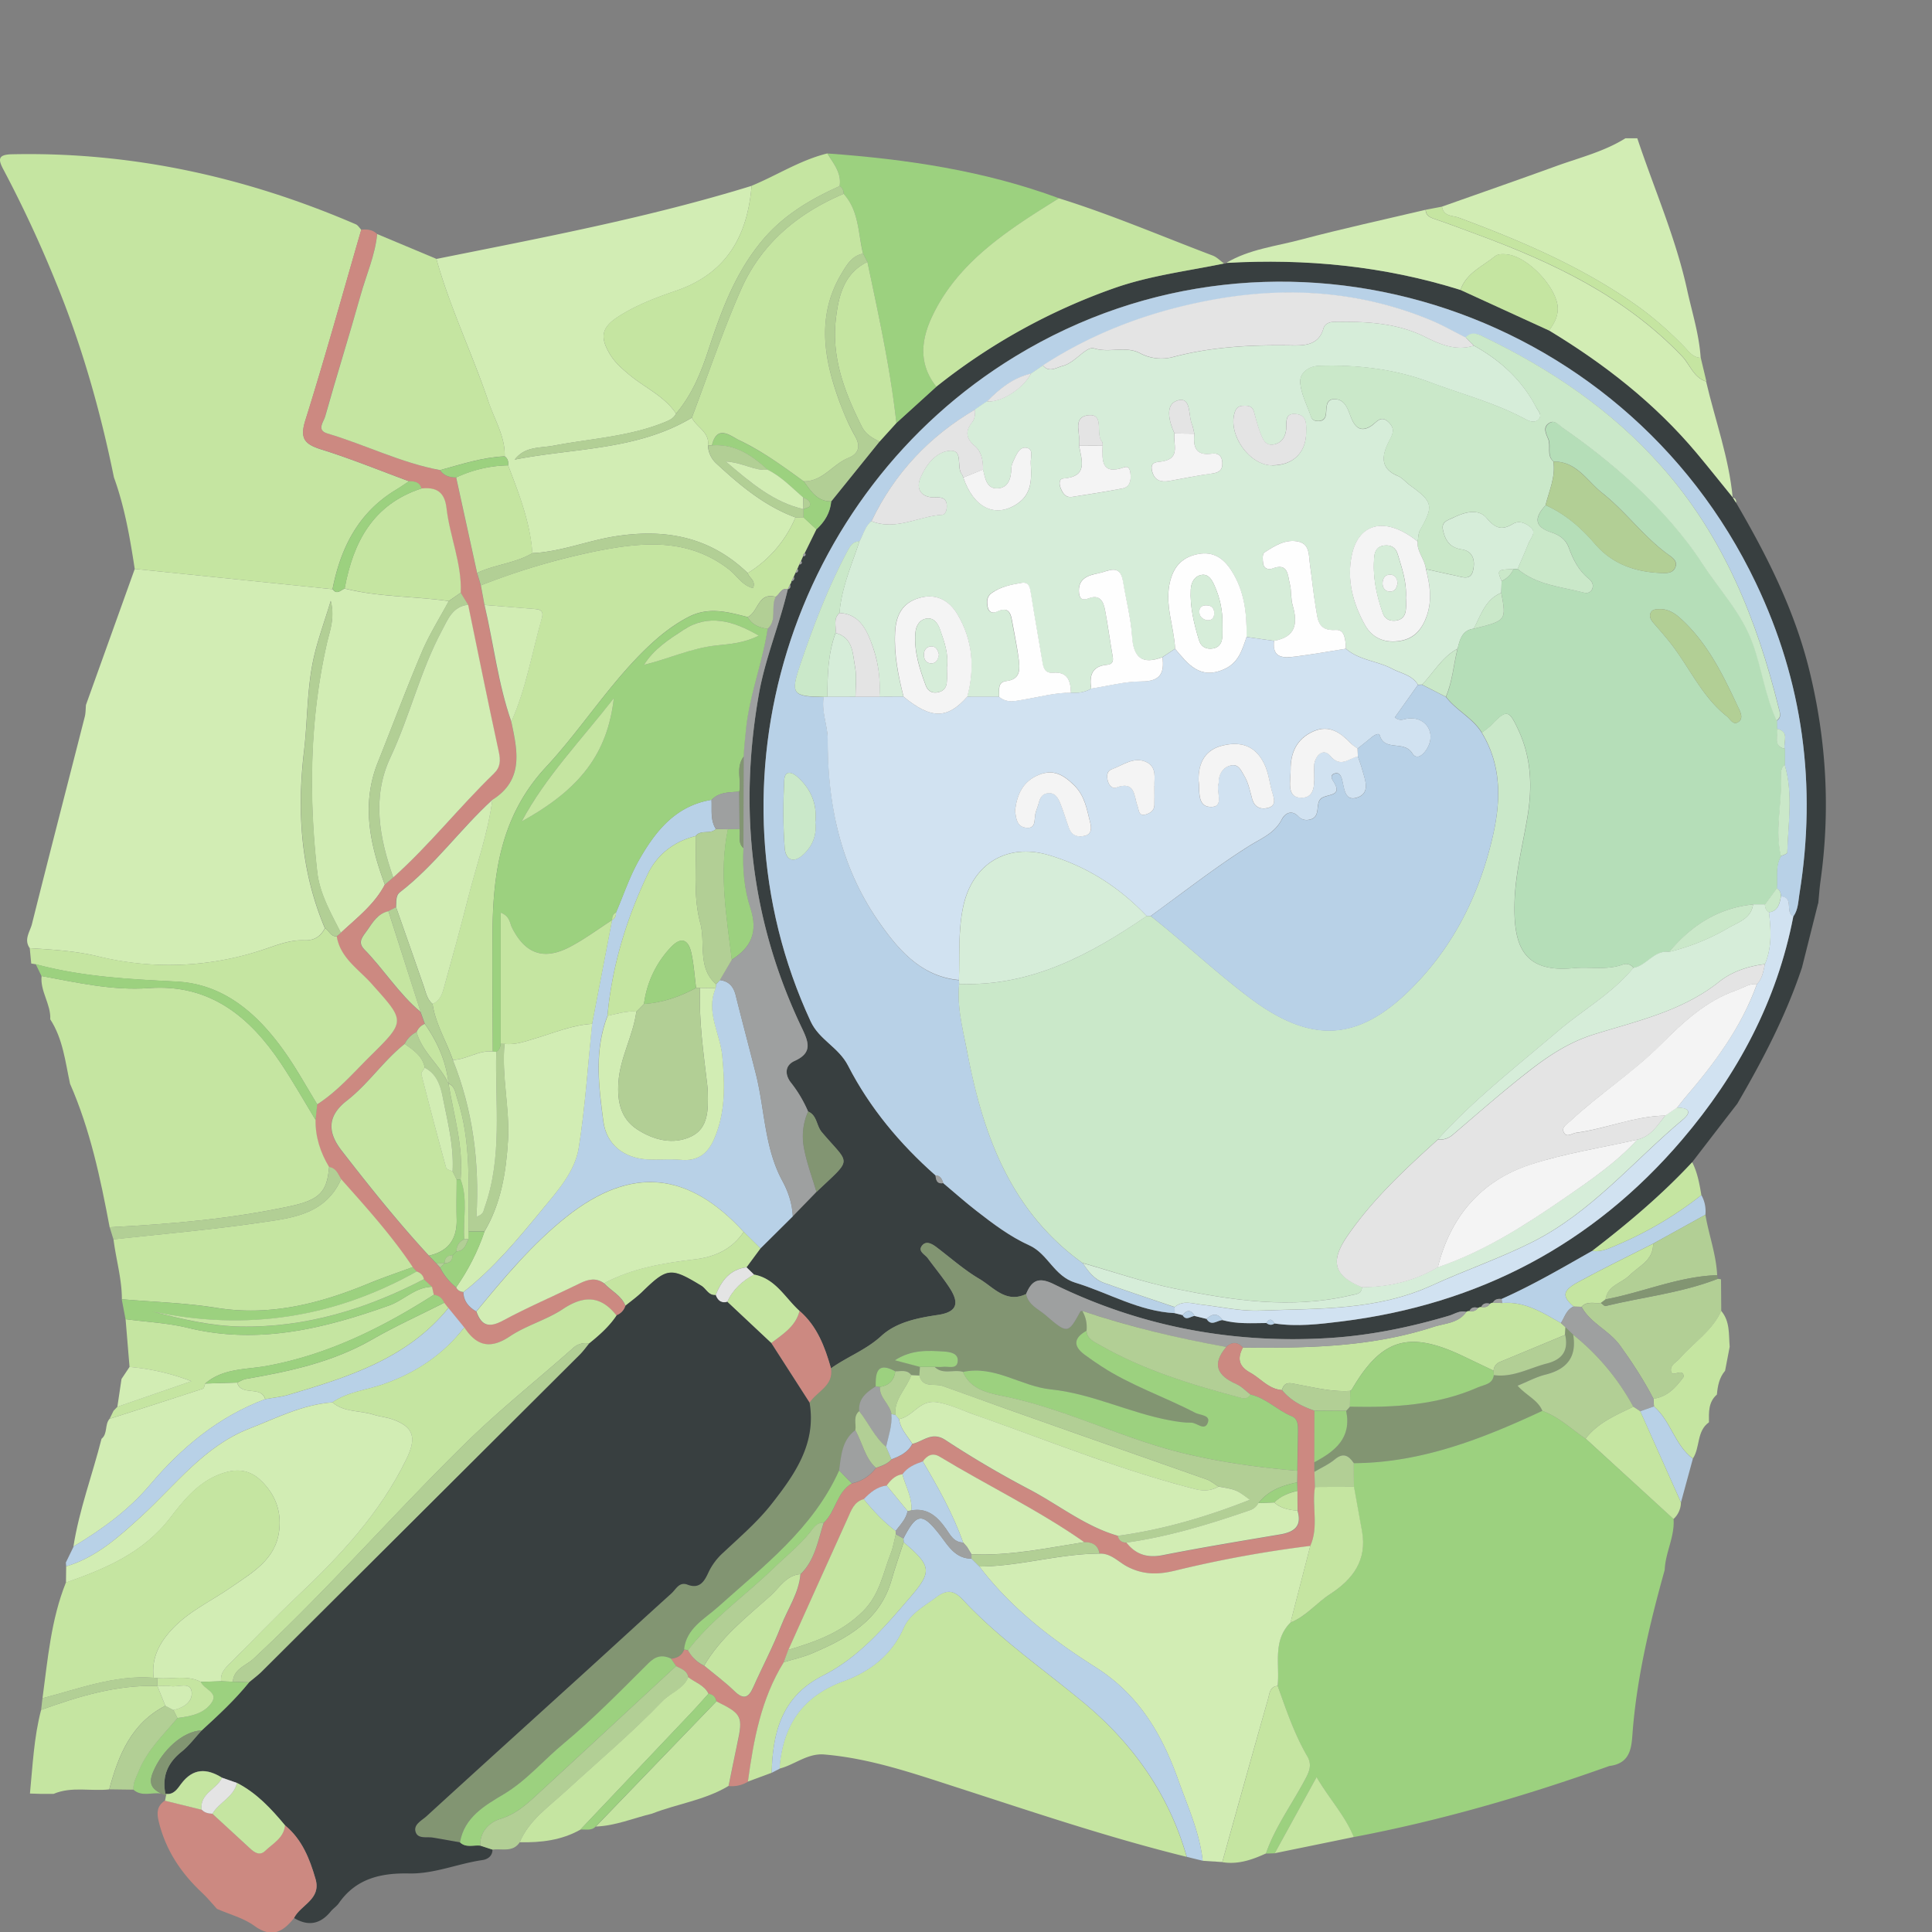 <svg xmlns="http://www.w3.org/2000/svg" width="60" height="60" viewBox="0 0 60 60"><rect x="0" y="0" width="60" height="60" fill="#808080" stroke="none"/><g fill-rule="evenodd" clip-rule="evenodd"><path fill="#D2EDB4" d="M44.78 6.418c1.187-.42 2.376-.834 3.558-1.263.724-.262 1.478-.446 2.14-.86h.37c.523 1.572 1.196 3.094 1.55 4.72.154.697.372 1.38.418 2.098-.26-.01-.385-.22-.54-.375-.46-.468-.946-.898-1.485-1.278-1.687-1.188-3.564-1.985-5.485-2.7-.192-.07-.48-.032-.523-.342zM.923 29.444c-.19-.268.01-.51.07-.75.537-2.147 1.093-4.29 1.64-6.436.03-.118.025-.245.037-.367l1.515-4.222 6.143.63c.137.186.254.028.377-.02 1.06.268 2.158.235 3.233.39-.28.52-.6 1.025-.832 1.57-.48 1.13-.91 2.284-1.367 3.425-.528 1.306-.248 2.563.212 3.81-.324.62-.872 1.033-1.366 1.496-.306-.607-.657-1.208-.734-1.89-.268-2.38-.232-4.75.3-7.1.086-.383.254-.773.12-1.32-.21.697-.424 1.266-.547 1.855-.193.924-.173 1.875-.283 2.81-.224 1.893-.1 3.73.647 5.5-.135.265-.34.39-.647.376-.397-.015-.77.12-1.136.246a9.234 9.234 0 0 1-5.26.254c-.694-.17-1.41-.21-2.125-.256z"/><path fill="#C5E5A1" d="M10.328 18.298l-6.144-.63c-.147-.963-.312-1.922-.646-2.844-.424-2.08-1.002-4.115-1.812-6.082A37.75 37.75 0 0 0 .108 5.268c-.17-.318-.177-.467.26-.477 3.724-.08 7.27.705 10.68 2.174.07.03.115.112.172.17-.573 1.974-1.12 3.955-1.735 5.915-.18.572-.025.745.494.91.92.286 1.815.653 2.723.987-.136.088-.268.182-.405.264-1.168.705-1.718 1.8-1.972 3.09z"/><path fill="#383F40" d="M56.462 28.058l-.5 1.99c-.497 1.492-1.22 2.877-2.01 4.23-.468.604-.934 1.21-1.4 1.816-.946 1.018-2.005 1.908-3.103 2.753-.927.525-1.843 1.062-2.816 1.495-.11-.012-.21.004-.27.113a.232.232 0 0 0-.09.035c-.11-.026-.214-.025-.273.1a.208.208 0 0 0-.095.03c-.114-.033-.212-.027-.27.097a.17.17 0 0 0-.097.026c-.2-.056-.36.064-.534.117-1.208.358-2.438.61-3.693.692-3.006.19-5.887-.344-8.596-1.675-.468-.23-.678-.104-.848.31-.63.302-1.015-.213-1.454-.47-.473-.28-.89-.652-1.332-.986-.138-.102-.312-.203-.44-.054-.153.183.082.275.17.396.23.315.48.614.69.94.315.494.188.742-.374.826-.632.093-1.29.223-1.758.652-.474.436-1.06.646-1.562 1.005-.19-.668-.428-1.31-.977-1.782-.448-.403-.74-1.002-1.413-1.128l-.233-.227.434-.588 1.002-.995.737-.76c1.135-1.082 1.042-.813.163-1.853-.172-.203-.146-.522-.423-.642a4.06 4.06 0 0 0-.53-.894c-.19-.24-.202-.534.11-.676.562-.254.44-.58.228-1.02-1.58-3.305-1.968-6.766-1.338-10.362.196-1.12.643-2.167.9-3.27l-.003.003c.076-.023.093-.073.07-.144a.297.297 0 0 0 .047-.108c.075-.02.096-.07.068-.14.02-.04.036-.078.053-.117.078-.015.1-.06.063-.13a2.21 2.21 0 0 0 .056-.13c.075-.01.1-.047.06-.114l.06-.142c.072-.007.096-.04.054-.104l.36-.733c.256-.234.428-.513.46-.868l1.5-1.86c.175-.19.35-.383.523-.576l1.24-1.128a18.924 18.924 0 0 1 5.526-3.06c1.11-.39 2.27-.53 3.41-.765.028.014.05.007.068-.02 2.475-.14 4.905.097 7.276.84l2.75 1.26c1.72 1.04 3.288 2.263 4.585 3.81.38.455.75.92 1.124 1.38l-.004-.005.104.167c.966 1.652 1.822 3.348 2.28 5.228.528 2.165.65 4.34.337 6.544-.03.224-.044.45-.067.674zM39.58 41.102c.7.106 1.4.02 2.088-.064 4.237-.526 7.787-2.38 10.568-5.64 1.723-2.02 2.95-4.305 3.457-6.94.153-.212.152-.468.19-.708.54-3.355.112-6.576-1.355-9.648-4.13-8.652-14.815-12.02-22.996-7.036-6.98 4.252-9.792 13.246-6.355 20.654.27.578.863.794 1.162 1.375.665 1.3 1.607 2.43 2.714 3.406.014.148.045.276.24.243.342.286.676.585 1.028.858.518.405 1.047.803 1.645 1.074.582.264.764.956 1.43 1.16 1.027.313 1.975.89 3.085.944.08.02.162.04.243.062.112.193.25.03.378.025l.367.09c.15.248.333.04.5.04.448.124.903.092 1.358.09.08.066.164.075.252.017z"/><path fill="#D2EDB4" d="M13.552 8.042c3.286-.66 6.58-1.28 9.79-2.27-.13 1.56-.78 2.726-2.357 3.262-.616.21-1.235.445-1.79.804-.52.337-.573.64-.243 1.18.153.25.364.43.586.616.484.407 1.093.664 1.457 1.21-.068.14-.187.2-.328.258-1.114.46-2.31.516-3.475.738-.416.08-.888.015-1.206.433 1.85-.364 3.8-.283 5.5-1.3.145.3.56.445.5.866a.8.8 0 0 0 .252.547c.737.682 1.502 1.328 2.465 1.683a3.71 3.71 0 0 1-1.48 1.728c-1.164-1.118-2.533-1.386-4.102-1.144-.874.136-1.7.484-2.59.524-.065-.96-.415-1.84-.75-2.726.013-.112-.007-.21-.107-.28.017-.618-.316-1.134-.503-1.692-.5-1.494-1.195-2.916-1.618-4.438z"/><path fill="#CC8981" d="M12.704 14.945c-.908-.334-1.804-.7-2.725-.99-.52-.162-.676-.334-.496-.908.616-1.96 1.162-3.94 1.735-5.915.18-.015.354-.003.493.136-.065.66-.338 1.266-.514 1.896-.355 1.264-.75 2.516-1.105 3.78-.043.15-.27.413.067.514 1.18.35 2.288.914 3.506 1.142.118.178.296.23.498.227l.65 2.964.117.388.112.61c.282 1.208.42 2.448.835 3.625.192.904.395 1.813-.592 2.43-1.002.91-1.792 2.035-2.873 2.868-.142.11-.104.304-.118.466l-.237.123c-.33.075-.485.342-.66.594-.13.186-.316.356-.093.585.61.623 1.074 1.38 1.75 1.945l.134.372a.458.458 0 0 0-.254.254.79.79 0 0 0-.37.37c-.66.52-1.123 1.237-1.794 1.76-.59.46-.628.955-.167 1.55.865 1.118 1.75 2.225 2.71 3.264l.232.24.118.132c.12.244.294.442.5.616.044.096.126.133.224.146.005.285.17.466.4.6.16.458.403.513.836.277.777-.42 1.593-.764 2.384-1.153.26-.13.5-.176.748.002.218.237.54.378.666.702a.45.45 0 0 1-.28.298c-.49-.625-1.02-.627-1.67-.195-.51.337-1.133.505-1.642.845-.612.41-1.04.302-1.417-.277-.165-.2-.33-.403-.493-.605-.043-.053-.088-.106-.13-.16a.388.388 0 0 0-.32-.25 10.94 10.94 0 0 1-.058-.246c-.084-.08-.168-.157-.25-.236-.026-.124-.11-.197-.227-.24l-.123-.134c-.655-.982-1.443-1.854-2.224-2.732-.093-.155-.154-.344-.373-.375-.27-.45-.427-.93-.42-1.46l.052-.487c.63-.408 1.115-.976 1.642-1.496 1.123-1.104 1.088-1.083.03-2.265-.395-.443-.96-.795-1.067-1.46.044-.037.088-.073.13-.11.495-.463 1.043-.876 1.367-1.495.086-.075.172-.148.26-.222 1.12-1 2.05-2.186 3.125-3.228.206-.2.21-.405.153-.67-.33-1.522-.638-3.046-.954-4.57l-.228-.374c.038-.907-.342-1.745-.442-2.627-.057-.502-.32-.66-.777-.61-.057-.207-.218-.227-.39-.228z"/><path fill="#C5E5A1" d="M13.67 14.6c-1.22-.227-2.328-.79-3.507-1.14-.34-.102-.11-.364-.067-.515.355-1.264.75-2.516 1.104-3.78.176-.63.45-1.236.514-1.896l1.838.77c.423 1.523 1.118 2.945 1.62 4.44.186.557.52 1.073.502 1.692-.693.03-1.345.247-2.005.428z"/><path fill="#9CD17F" d="M29.08 12.01c-.415.375-.83.75-1.242 1.127-.187-1.688-.55-3.344-.9-5.003l-.135-.256c-.154-.634-.124-1.328-.6-1.856-.008-.098-.03-.188-.126-.24.067-.41-.193-.7-.38-1.016 2.45.176 4.866.532 7.187 1.39-.31.197-.622.39-.928.592-1.228.806-2.36 1.712-3.006 3.077-.35.734-.428 1.487.13 2.184z"/><path fill="#D2EDB4" d="M53.816 15.453c-.375-.46-.742-.925-1.123-1.38-1.297-1.547-2.864-2.77-4.584-3.81.167-.237.307-.477.26-.792-.096-.606-.9-1.46-1.517-1.563-.134-.023-.324-.03-.414.043-.39.32-.9.522-1.083 1.053-2.37-.743-4.802-.98-7.275-.838.714-.427 1.537-.515 2.317-.723 1.283-.34 2.582-.622 3.875-.928.006.176.122.233.272.284.447.152.89.32 1.332.484 2.35.867 4.584 1.926 6.355 3.776.25.262.36.665.754.79.28 1.2.71 2.367.825 3.605z"/><path fill="#C5E5A1" d="M29.08 12.01c-.558-.698-.48-1.45-.13-2.186.645-1.364 1.778-2.27 3.005-3.077.306-.2.618-.395.928-.59 1.625.506 3.188 1.178 4.78 1.78.13.05.234.163.352.246-1.142.235-2.3.374-3.41.764a18.938 18.938 0 0 0-5.526 3.062zM10.458 29.076c.105.666.672 1.018 1.068 1.46 1.057 1.182 1.09 1.16-.03 2.265-.528.523-1.014 1.09-1.644 1.496-.332-.54-.636-1.098-1-1.613-.83-1.18-1.886-2.127-3.377-2.2-1.475-.075-2.935-.15-4.365-.538l-.14-.023-.046-.476c.714.045 1.43.086 2.127.254 1.783.428 3.53.34 5.26-.254.368-.126.74-.26 1.137-.245.305.013.512-.11.646-.376.128.075.175.27.366.253zM25.695 4.766c.188.316.448.604.38 1.016-.918.41-1.764.913-2.42 1.707-.846 1.02-1.277 2.227-1.68 3.456-.227.685-.507 1.34-.98 1.898-.364-.548-.973-.805-1.457-1.21-.223-.188-.433-.367-.586-.618-.33-.54-.278-.842.243-1.18.554-.358 1.173-.594 1.79-.803 1.577-.536 2.228-1.7 2.357-3.262.788-.325 1.513-.8 2.353-1.005zM52.99 11.847c-.394-.124-.502-.526-.753-.79-1.77-1.85-4.005-2.91-6.356-3.775-.44-.164-.883-.332-1.33-.484-.15-.05-.267-.108-.272-.284l.505-.096c.044.31.33.27.52.342 1.922.714 3.8 1.51 5.488 2.7.54.38 1.026.81 1.487 1.277.154.156.28.364.54.375.057.245.117.49.175.735z"/><path fill="#D2EDB4" d="M53.915 15.615l-.103-.167c.082.026.116.083.103.167z"/><path fill="#C5E5A1" d="M9.8 34.782c-.007.53.15 1.01.42 1.46-.062.766-.285 1.02-1.21 1.218-1.847.396-3.723.558-5.605.653-.285-1.52-.605-3.032-1.23-4.457-.148-.685-.22-1.392-.614-2 .024-.47-.317-.866-.27-1.344 1.103.202 2.197.457 3.336.375 1.88-.138 3.125.88 4.1 2.34.38.57.718 1.168 1.075 1.755z"/><path fill="#D2EDB4" d="M3.153 44.683c.198-.16.093-.443.25-.62.967-.31 1.935-.617 2.9-.935.036-.013.046-.105.07-.16.33-.012.66-.022.99-.03.133.44.738.076.873.514-1.446.542-2.596 1.498-3.573 2.655-.677.802-1.5 1.392-2.383 1.923.18-1.145.59-2.23.873-3.347z"/><path fill="#B8D1E7" d="M2.28 48.03c.883-.532 1.707-1.122 2.384-1.924.978-1.157 2.127-2.113 3.573-2.655.24-.043.49-.064.724-.134 1.847-.547 3.68-1.114 4.966-2.696.165.2.328.403.492.604-.663.854-1.515 1.42-2.54 1.772-.52.178-1.087.23-1.556.554-.92.064-1.728.48-2.566.808-1.418.55-2.3 1.753-3.37 2.733-.695.636-1.397 1.273-2.332 1.554l-.01-.12.24-.494z"/><path fill="#9CD17F" d="M9.8 34.782c-.357-.587-.696-1.186-1.076-1.755-.974-1.46-2.22-2.478-4.1-2.34-1.14.082-2.233-.173-3.336-.375-.06-.123-.12-.245-.178-.37 1.43.39 2.89.465 4.365.538 1.49.074 2.547 1.02 3.377 2.2.364.517.67 1.075 1 1.614l-.052.488z"/><path fill="#C5E5A1" d="M13.09 15.17c.458-.05.72.107.777.61.1.88.48 1.72.442 2.627l-.373.258c-1.075-.153-2.172-.12-3.233-.39.266-1.44.88-2.614 2.385-3.105z"/><path fill="#B2CF95" d="M10.458 29.076c-.19.016-.238-.178-.366-.253-.747-1.77-.872-3.607-.647-5.5.11-.934.09-1.886.283-2.81.123-.59.337-1.16.547-1.856.134.548-.034.938-.12 1.32-.532 2.35-.567 4.72-.3 7.1.077.683.428 1.284.734 1.89-.046.037-.09.073-.133.11zM13.938 18.666c.124-.086.248-.17.37-.258.078.125.154.25.23.375-.493.05-.637.47-.82.813-.67 1.25-.992 2.642-1.592 3.922-.586 1.246-.345 2.498.086 3.732l-.26.222c-.46-1.248-.74-2.505-.213-3.81.456-1.142.886-2.295 1.365-3.427.232-.543.553-1.047.832-1.57z"/><path fill="#9CD17F" d="M13.09 15.17c-1.504.49-2.12 1.664-2.384 3.105-.123.05-.24.207-.377.02.252-1.285.802-2.382 1.97-3.087.136-.083.27-.176.403-.264.172.002.333.022.386.226z"/><path fill="#B8D1E7" d="M36.482 40.78c-1.11-.056-2.058-.632-3.085-.945-.666-.204-.848-.896-1.43-1.16-.598-.27-1.127-.67-1.645-1.073-.352-.273-.687-.572-1.028-.858-.04-.12-.083-.237-.24-.24-1.107-.977-2.048-2.107-2.716-3.407-.298-.58-.893-.797-1.162-1.375-3.437-7.408-.625-16.402 6.355-20.654 8.183-4.984 18.867-1.616 22.998 7.035 1.468 3.073 1.895 6.293 1.356 9.648-.04.24-.038.498-.19.71-.272-.12.032-.59-.384-.62-.006-.105-.027-.2-.133-.25.026-.336-.056-.685.128-1 .07-.036.198-.07.198-.11.026-.913.187-1.83-.08-2.73v-.493c-.046-.22.165-.54-.242-.62 0-.084 0-.17-.003-.253.158-.104.104-.235.068-.383-.684-2.753-1.705-5.32-3.63-7.497-1.564-1.768-3.443-3.03-5.534-4.038-.19-.092-.38-.176-.56.022-.383-.19-.756-.405-1.15-.565-2.106-.857-4.3-1.017-6.515-.64-1.946.33-3.796.985-5.47 2.072l-.367.25c-.556.13-.98.47-1.368.865-.124.08-.247.165-.37.25-1.422.83-2.504 1.98-3.22 3.47-.198.163-.25.414-.37.624-.216.005-.29.146-.385.326-.598 1.12-1.045 2.3-1.452 3.498-.312.918-.25.996.728 1.01-.08.456.126.885.125 1.34-.008 2.046.42 3.993 1.614 5.684.595.845 1.296 1.66 2.46 1.77l.006.12c-.073.728.12 1.426.253 2.127.49 2.563 1.345 4.936 3.59 6.544.167.26.355.505.656.61.728.26 1.46.503 2.192.752.003.06.003.124.005.185zm-11.16-15.253c.06-.556-.137-1.015-.538-1.384-.17-.158-.414-.253-.43.095-.034.698-.04 1.4.015 2.097.026.358.26.505.59.192.292-.277.41-.61.36-1z"/><path fill="#829572" d="M25.808 42.494c.503-.36 1.088-.57 1.562-1.005.467-.43 1.126-.56 1.758-.654.562-.084.69-.332.374-.826-.21-.325-.46-.624-.69-.938-.088-.12-.323-.213-.17-.396.128-.15.302-.048.44.056.44.334.86.707 1.332.985.44.258.824.772 1.454.47.066.343.386.47.607.66.684.59.697.575 1.08-.12.005-.012.037-.01.058-.013.11.192.153.396.132.616-.394.22-.427.47-.058.745.164.122.335.237.506.35.915.604 1.96.948 2.924 1.452.15.078.47.068.4.29-.093.3-.34.017-.52.018a3.444 3.444 0 0 1-.67-.073c-1.254-.233-2.417-.833-3.69-.963-.933-.097-1.744-.76-2.73-.544-.288-.087-.624.1-.88-.157.082 0 .166.012.246 0 .168-.026.434.087.468-.158.04-.27-.237-.31-.43-.32-.494-.03-.996-.063-1.52.272l.783.205-.02.267a10.04 10.04 0 0 0-.25-.01c-.13-.184-.322-.117-.498-.12-.56-.306-.614.04-.607.468-.28.185-.546.377-.512.77-.197.166-.086.394-.12.593-.418.312-.436.79-.505 1.245-.812 1.812-2.35 2.973-3.767 4.248-.41.367-.978.656-1.047 1.313-.07.188-.216.27-.407.283-.27-.12-.47-.077-.7.148-.857.854-1.706 1.724-2.635 2.495-.624.517-1.145 1.145-1.865 1.575-.566.338-1.225.71-1.354 1.494-.282-.05-.563-.103-.847-.147-.197-.03-.474.05-.54-.192-.06-.22.2-.34.344-.473 1.604-1.468 3.218-2.926 4.827-4.388.93-.845 1.85-1.693 2.78-2.533.14-.127.24-.372.5-.27.388.15.534-.128.65-.387.115-.25.277-.438.475-.625.51-.48 1.05-.942 1.48-1.49.716-.913 1.4-1.873 1.185-3.15.23-.356.754-.523.668-1.07z"/><path fill="#C5E5A1" d="M15.046 18.788l-.112-.61a21.556 21.556 0 0 1 3.584-1.062c1.435-.285 2.852-.417 4.122.568.243.188.41.5.746.58.1-.248-.133-.315-.162-.468a3.687 3.687 0 0 0 1.48-1.727c.084-.003.167-.003.25-.003l.4.37-.36.732a.14.14 0 0 0-.054.103l-.062.142-.058.116-.055.13-.063.13-.05.117-.07.14a.283.283 0 0 1-.047.108l-.07.144.003-.003c-.208-.05-.25.163-.38.24-.552-.156-.537.477-.87.627-.613-.158-1.215-.328-1.842 0-.444.232-.83.53-1.19.866-1.223 1.142-2.103 2.58-3.23 3.792-1.36 1.462-1.642 3.205-1.66 5.063-.012 1.258.004 2.514.008 3.77-.44-.043-.812.252-1.24.263-.202-.584-.54-1.118-.63-1.74.21-.09.292-.288.346-.482.262-.942.522-1.885.763-2.833.255-1.005.61-1.985.746-3.02.985-.617.783-1.526.59-2.43.46-1.03.64-2.143.947-3.217.054-.19-.012-.267-.196-.28-.527-.04-1.056-.085-1.585-.128z"/><path fill="#B8D1E7" d="M14.793 40.727c-.23-.135-.394-.315-.4-.6.93-.73 1.685-1.638 2.426-2.54.47-.577 1.03-1.18 1.153-1.942.202-1.272.283-2.564.415-3.85l.62-3.22-.002.002c.102-.05.124-.14.126-.242.236-.548.425-1.123.72-1.638.507-.89 1.134-1.676 2.244-1.857.018.306-.043.624.135.905-.17.18-.47.006-.627.22-.68.165-1.206.586-1.49 1.187-.66 1.388-1.108 2.852-1.248 4.395-.416 1.076-.274 2.185-.13 3.275.1.73.642 1.138 1.364 1.183.35.02.703-.02 1.05.015.51.047.823-.19 1.017-.627.373-.84.345-1.71.262-2.602-.067-.7-.52-1.363-.205-2.1a.887.887 0 0 0 .013-.122l.118-.13c.283.034.425.2.493.47.202.814.42 1.625.625 2.44.28 1.104.263 2.284.82 3.318.19.35.31.71.328 1.108l-1.003.995c-.173-.17-.347-.34-.52-.513-1.712-1.87-3.49-2.07-5.512-.465-1.062.846-1.935 1.892-2.795 2.937z"/><path fill="#9EA0A0" d="M24.622 37.773a2.536 2.536 0 0 0-.328-1.108c-.557-1.034-.54-2.214-.82-3.32-.206-.812-.423-1.623-.625-2.437-.07-.27-.21-.437-.495-.472l.37-.63c.605-.382.823-.856.58-1.597-.19-.59-.25-1.234-.217-1.87 0-.947.003-1.897.006-2.847.01-.265.04-.53.065-.792.1-1.086.515-2.102.68-3.173.304-.274.083-.68.247-.988.128-.08.17-.29.38-.24-.257 1.1-.704 2.145-.9 3.267-.63 3.596-.24 7.057 1.338 10.36.21.443.334.77-.23 1.022-.31.14-.3.434-.11.675.22.276.393.573.532.894-.165.37-.2.763-.128 1.142.087.46.253.903.386 1.353-.244.253-.49.505-.735.757z"/><path fill="#D1E2F1" d="M55.31 27.835c.417.03.113.502.384.62-.506 2.637-1.734 4.92-3.457 6.942-2.78 3.26-6.33 5.113-10.568 5.64-.69.086-1.39.17-2.09.064-.075-.14-.158-.165-.25-.013-.457.003-.91.035-1.36-.09-.15-.23-.32-.207-.5-.038l-.366-.09c-.112-.2-.24-.2-.378-.028l-.243-.06c-.002-.063-.002-.127-.003-.19.258-.218.543-.11.823-.076.61.07 1.222.212 1.828.188 1.807-.072 3.603.012 5.35-.787 1.014-.463 2.087-.83 3.094-1.335 1.85-.925 3.15-2.52 4.696-3.816.313-.264.12-.366-.186-.367.076-.098.15-.195.23-.29.92-1.073 1.765-2.2 2.25-3.55.17-.17.196-.4.248-.62.22-.52.188-1.063.124-1.607.293-.04.33-.27.375-.497z"/><path fill="#C5E5A1" d="M46.275 40.49a.19.19 0 0 1 .09-.035l.283.012c.7-.06 1.26.297 1.828.62.05.044.095.087.142.13-.004.08-.007.16-.013.238-.672.28-1.343.56-2.015.837a.31.31 0 0 0-.206.275l-.88-.42c-1.732-.843-2.59-.598-3.525 1.01-.01.015-.033.025-.05.038-.556.036-1.09-.1-1.628-.198-.208-.04-.41-.12-.49.173-.41-.03-.657-.358-.984-.54-.362-.2-.407-.446-.23-.78 2 .02 3.99-.012 5.916-.64.355-.116.773-.11 1.022-.467a.152.152 0 0 1 .096-.026c.108.02.2-.007.27-.096a.19.19 0 0 1 .097-.03c.11.02.207 0 .274-.1zM26.938 8.134c.35 1.66.714 3.315.9 5.003l-.522.577c-.22-.11-.423-.216-.548-.46-.533-1.055-.95-2.14-.81-3.345.083-.708.24-1.413.98-1.777z"/><path fill="#9EA0A0" d="M45.54 40.743c-.25.357-.668.35-1.023.466-1.926.627-3.917.66-5.915.64-.166-.18-.34-.186-.52-.02a31.277 31.277 0 0 1-4.47-1.117c-.02.004-.052 0-.058.013-.382.695-.396.71-1.08.12-.22-.19-.54-.317-.606-.66.17-.413.38-.537.848-.31 2.71 1.332 5.59 1.867 8.597 1.676 1.256-.08 2.485-.334 3.693-.692.173-.052.335-.172.533-.117z"/><path fill="#B8D1E7" d="M52.837 37.114c.107.19.146.396.126.61-.54.3-1.083.6-1.625.898-.78.396-1.566.778-2.336 1.198-.453.247-.52.426-.13.753-.224.1-.28.33-.395.514-.57-.324-1.128-.682-1.828-.62l-.017-.126c.974-.432 1.89-.97 2.814-1.493.278.044.525-.078.764-.18a11.34 11.34 0 0 0 2.626-1.552z"/><path fill="#C5E5A1" d="M45.358 9.002c.183-.53.693-.733 1.082-1.054.09-.074.28-.065.414-.042.617.105 1.42.957 1.516 1.565.048.317-.092.557-.26.794l-2.752-1.26z"/><path fill="#B2CF95" d="M26.938 8.134c-.74.364-.897 1.07-.98 1.775-.14 1.202.277 2.29.81 3.342.125.246.33.353.548.46l-1.5 1.858c-.444.01-.636-.327-.856-.623.593.013.9-.527 1.388-.725.317-.13.392-.354.204-.686a7.16 7.16 0 0 1-.5-1.12c-.476-1.322-.69-2.645.096-3.94.162-.268.316-.532.655-.6l.135.258z"/><path fill="#C5E5A1" d="M23.097 38.257c.173.17.348.34.52.512l-.433.586c-.52.065-.78.42-.96.864-.222.022-.293-.195-.444-.287-.944-.574-1.058-.567-1.834.19-.16.156-.346.288-.52.43-.125-.323-.446-.464-.665-.7.878-.472 1.84-.628 2.81-.742.635-.073 1.16-.312 1.528-.852z"/><path fill="#CC8981" d="M25.808 42.494c.086.548-.438.715-.666 1.067l-1.19-1.85c.357-.276.758-.515.88-1 .547.475.785 1.117.976 1.785z"/><path fill="#C5E5A1" d="M24.83 40.712c-.12.483-.52.722-.878.998l-1.364-1.28c.172-.385.468-.648.83-.847.67.126.964.725 1.413 1.13zM52.837 37.114a11.447 11.447 0 0 1-2.625 1.552c-.238.103-.485.225-.764.18 1.1-.844 2.157-1.734 3.104-2.752.165.32.226.67.285 1.02z"/><path fill="#829572" d="M25.358 37.015c-.133-.45-.3-.893-.387-1.353a1.9 1.9 0 0 1 .13-1.143c.277.12.25.436.423.64.88 1.04.973.77-.164 1.854z"/><path fill="#9CD17F" d="M24.96 14.947c.22.296.41.633.854.624-.032.356-.205.635-.46.87l-.4-.37v-.257c.067-.033.183-.054.196-.102.04-.15-.087-.21-.203-.26-.355-.307-.68-.656-1.112-.865-.488-.45-1.017-.81-1.727-.752.16-.667.584-.287.847-.163.718.34 1.362.81 2.004 1.277z"/><path fill="#E4E4E4" d="M23.417 39.583c-.362.198-.658.462-.83.847-.192.052-.298-.043-.362-.21.18-.443.44-.798.96-.863l.232.226z"/><path fill="#B8D1E7" d="M37.47 40.96c.182-.17.35-.19.5.037-.167.002-.35.21-.5-.038zM36.726 40.842c.14-.172.266-.17.378.026-.127.005-.266.168-.378-.026zM39.328 41.087c.094-.152.177-.127.252.015-.088.058-.17.05-.252-.015z"/><path fill="#9EA0A0" d="M29.054 36.502c.157.004.2.12.24.24-.194.034-.226-.094-.24-.24zM46.275 40.49c-.067.1-.163.118-.274.1.06-.125.164-.126.276-.1zM45.905 40.62c-.07.09-.162.115-.27.097.058-.124.156-.13.27-.096zM46.634 40.342l.015.125-.286-.012c.06-.11.158-.125.27-.113zM24.94 17.275a.14.14 0 0 1 .055-.104c.042.067.018.1-.054.106zM24.82 17.534l.058-.116c.04.067.018.104-.058.116zM24.702 17.793l.063-.13c.035.07.014.114-.063.13zM24.583 18.05l.068-.14c.03.07.008.118-.066.14zM24.466 18.3l.07-.143c.023.072.006.12-.07.144z"/><path fill="#C5E5A1" d="M24.96 14.947c-.643-.467-1.287-.938-2.004-1.278-.263-.126-.688-.506-.847.16l-.123.007c.06-.42-.355-.564-.5-.865.5-1.323.95-2.667 1.518-3.96.627-1.433 1.763-2.388 3.197-2.992.478.53.447 1.223.6 1.857-.338.067-.493.332-.654.598-.786 1.296-.573 2.62-.098 3.942.14.384.3.765.5 1.12.19.33.114.556-.203.685-.49.198-.797.738-1.39.725zM14.817 17.792l-.65-2.964a3.966 3.966 0 0 1 1.614-.376c.338.885.687 1.767.754 2.726-.532.316-1.164.352-1.716.614z"/><path fill="#B2CF95" d="M26.202 6.02c-1.434.605-2.57 1.56-3.197 2.992-.567 1.294-1.017 2.64-1.52 3.96-1.698 1.018-3.648.937-5.498 1.3.317-.418.79-.354 1.206-.433 1.164-.224 2.36-.28 3.475-.74.14-.058.26-.117.328-.257.473-.558.753-1.214.98-1.898.403-1.23.834-2.438 1.68-3.458.656-.794 1.502-1.296 2.42-1.707.095.053.118.143.126.24zM14.817 17.792c.552-.262 1.184-.298 1.716-.614.89-.04 1.714-.39 2.59-.524 1.57-.242 2.938.025 4.1 1.144.03.153.263.22.163.47-.337-.084-.503-.394-.746-.582-1.27-.986-2.687-.853-4.122-.568-1.226.244-2.418.61-3.584 1.062-.038-.13-.078-.26-.117-.388zM21.988 13.838l.12-.006c.71-.057 1.24.303 1.728.752-.396.05-.733-.216-1.296-.252.81.693 1.497 1.267 2.414 1.48v.256c-.082 0-.166 0-.248.002-.963-.355-1.728-1-2.465-1.683a.79.79 0 0 1-.25-.55z"/><path fill="#9CD17F" d="M15.78 14.452c-.564.007-1.1.142-1.612.376-.202 0-.38-.05-.5-.227.66-.18 1.313-.396 2.005-.426.1.068.12.167.108.28z"/><path fill="#383F40" d="M22.226 40.22c.064.167.17.262.362.21l1.364 1.28 1.19 1.852c.217 1.278-.468 2.238-1.185 3.152-.43.547-.97 1.01-1.48 1.49a1.95 1.95 0 0 0-.474.625c-.118.257-.263.534-.65.384-.262-.1-.36.145-.5.27-.93.84-1.853 1.69-2.78 2.533-1.61 1.462-3.222 2.92-4.827 4.388-.145.132-.402.252-.343.474.064.242.34.16.537.19.284.046.564.1.847.147.187.176.417.078.628.1.127.04.253.082.38.123 0 .208-.156.306-.312.328-.765.11-1.493.432-2.278.416-.868-.018-1.645.152-2.18.92-.068.1-.18.168-.256.263-.324.395-.7.464-1.137.2.207-.41.85-.578.667-1.21-.182-.63-.418-1.23-.946-1.667-.43-.517-.882-1.004-1.49-1.317-.156-.056-.312-.11-.467-.164-.477-.298-.9-.304-1.27.19-.113.15-.233.353-.49.307-.107-.538.066-.955.496-1.3.238-.19.426-.445.635-.67.515-.473 1.027-.947 1.468-1.492.125-.105.258-.204.374-.317 3.305-3.293 6.608-6.584 9.91-9.877.1-.102.184-.22.274-.33.318-.257.625-.525.853-.87a.453.453 0 0 0 .28-.3c.173-.14.358-.272.52-.43.775-.757.89-.764 1.833-.19.152.09.223.31.446.29z"/><path fill="#C5E5A1" d="M10.594 36.618c.78.878 1.57 1.75 2.224 2.732-.46.17-.927.327-1.38.514-1.516.625-3.054 1.02-4.723.75-.966-.155-1.953-.18-2.93-.265 0-.634-.183-1.24-.26-1.86 1.502-.166 3.007-.296 4.5-.512.997-.146 2.072-.234 2.57-1.362zM19.147 40.852c-.23.345-.535.613-.853.87a.576.576 0 0 0-.507.152c-1.103.98-2.258 1.895-3.314 2.93-2.243 2.2-4.305 4.576-6.607 6.716-.227.21-.61.31-.635.708l-.364-.016c-.033-.29.17-.447.343-.623.67-.67 1.323-1.356 2.013-2.007 1.335-1.26 2.577-2.583 3.395-4.263.317-.65.25-1-.425-1.24-.19-.07-.4-.084-.595-.147-.422-.137-.907-.064-1.274-.383.47-.323 1.037-.376 1.556-.554 1.024-.353 1.876-.92 2.54-1.772.378.58.805.688 1.417.277.51-.34 1.133-.506 1.642-.844.646-.43 1.175-.428 1.666.197z"/><path fill="#D2EDB4" d="M12.213 27.25c-.43-1.235-.672-2.486-.086-3.732.6-1.28.922-2.672 1.59-3.922.185-.344.33-.764.822-.813.313 1.523.622 3.048.952 4.568.057.268.053.474-.153.673-1.078 1.042-2.007 2.228-3.128 3.228zM23.097 38.257c-.366.54-.894.78-1.527.854-.97.116-1.932.273-2.808.743-.25-.178-.487-.13-.748-.002-.792.39-1.607.735-2.383 1.154-.43.235-.675.18-.835-.277.86-1.044 1.732-2.09 2.792-2.934 2.02-1.604 3.8-1.405 5.51.465zM18.39 31.796c-.133 1.284-.214 2.576-.416 3.85-.122.76-.682 1.364-1.155 1.94-.743.903-1.497 1.81-2.428 2.54-.098-.013-.18-.05-.224-.145.373-.537.67-1.115.88-1.737.513-.87.668-1.836.728-2.816.06-1.002-.204-2-.108-3.01.335.04.64-.074.954-.168.582-.174 1.148-.414 1.765-.453z"/><path fill="#C5E5A1" d="M13.32 38.993c-.96-1.04-1.845-2.146-2.71-3.263-.462-.596-.424-1.092.166-1.55.67-.523 1.136-1.24 1.795-1.762.267.196.555.375.62.74-.036.068-.116.15-.102.205.246.97.5 1.938.767 2.903.014.05.13.075.2.112.043.084.085.167.126.252 0 .407-.01.813 0 1.22.018.617-.247 1.008-.86 1.143zM6.373 42.967c-.023.056-.033.148-.07.16-.964.318-1.932.626-2.9.936.042-.083.083-.167.123-.25l.12-.125c.718-.25 1.437-.496 2.297-.794a6.99 6.99 0 0 0-1.92-.442L3.9 40.968c.645.087 1.305.117 1.936.27 2.172.53 4.21.03 6.24-.692.466-.164.815-.573 1.34-.583.02.082.038.164.057.247-1.607 1.025-3.29 1.862-5.188 2.21-.652.118-1.36.068-1.913.547z"/><path fill="#D2EDB4" d="M15.29 24.843c-.135 1.036-.49 2.015-.746 3.02-.24.95-.5 1.892-.763 2.834-.052.194-.133.392-.345.482-.17-.14-.205-.343-.27-.534-.285-.825-.576-1.647-.864-2.47.015-.162-.023-.355.12-.465 1.08-.833 1.87-1.957 2.87-2.87z"/><path fill="#9CD17F" d="M13.417 39.962c-.524.01-.873.42-1.338.583-2.033.723-4.07 1.223-6.243.693-.63-.154-1.29-.185-1.938-.27l-.117-.618c.978.084 1.965.11 2.93.266 1.67.27 3.208-.126 4.723-.75.455-.188.92-.345 1.38-.515l.124.138c-2.565 1.438-5.29 1.86-8.193 1.243.907.243 1.808.45 2.71.467 2.028.04 3.92-.54 5.71-1.47.083.08.166.157.25.236z"/><path fill="#B2CF95" d="M12.3 28.176c.288.823.58 1.645.862 2.47.066.19.102.395.27.532.093.622.43 1.156.63 1.74.62 1.552.83 3.175.735 4.868.225-.073.214-.186.25-.277.566-1.583.323-3.225.365-4.845.102-.056.127-.152.138-.257l.12.006c-.096 1.01.17 2.007.108 3.01-.06.98-.214 1.946-.73 2.815h-.495c-.013-1.39.092-2.786-.358-4.14-.06-.18-.066-.362-.265-.45v.005c-.07-.69-.344-1.298-.736-1.86l-.133-.372c-.33-1.042-.663-2.084-.997-3.126.08-.04.16-.08.237-.122z"/><path fill="#C5E5A1" d="M13.925 40.62c-1.284 1.58-3.12 2.148-4.964 2.695-.232.07-.48.09-.722.136-.135-.436-.74-.072-.872-.513.09-.038.178-.098.273-.114 1.356-.234 2.69-.52 3.91-1.22.727-.42 1.495-.765 2.245-1.145.043.055.088.108.13.162z"/><path fill="#D2EDB4" d="M15.046 18.788c.528.043 1.058.087 1.586.128.185.015.25.09.196.28-.307 1.075-.486 2.187-.947 3.217-.412-1.177-.55-2.417-.833-3.625z"/><path fill="#B2CF95" d="M10.594 36.618c-.497 1.128-1.57 1.216-2.57 1.36-1.493.217-2.998.347-4.5.514-.04-.127-.08-.253-.118-.38 1.882-.095 3.757-.256 5.604-.652.926-.198 1.15-.452 1.21-1.218.22.03.28.22.374.376z"/><path fill="#9CD17F" d="M13.794 40.458c-.75.38-1.518.726-2.246 1.145-1.218.7-2.553.985-3.91 1.22-.095.017-.183.076-.273.114l-.992.03c.552-.48 1.26-.43 1.914-.548 1.897-.35 3.58-1.187 5.188-2.21.15.02.26.102.32.247z"/><path fill="#C5E5A1" d="M12.063 28.3l1 3.125c-.678-.564-1.14-1.322-1.752-1.946-.222-.23-.035-.4.094-.587.175-.252.33-.52.66-.595zM13.167 39.726c-1.79.93-3.68 1.51-5.708 1.47-.905-.018-1.806-.224-2.713-.466 2.902.616 5.628.194 8.194-1.243.118.04.2.114.226.24z"/><path fill="#B2CF95" d="M14.18 36.632l-.125-.252c.045-.787-.153-1.546-.306-2.306-.073-.356-.187-.727-.56-.914-.067-.366-.355-.545-.62-.74a.79.79 0 0 1 .37-.37c.17.634.727 1.03.99 1.607v-.003c.163.988.467 1.956.375 2.976-.043 0-.085 0-.126.002z"/><path fill="#9CD17F" d="M14.553 38.243h.496c-.21.62-.508 1.2-.88 1.738a1.888 1.888 0 0 1-.5-.614l.136-.135c.162-.003.245-.084.248-.246v-.002l.123-.12v-.002c.247-.006.287-.21.37-.377 0-.078.003-.158.005-.237z"/><path fill="#9CD17F" d="M14.18 36.632c.042 0 .083 0 .125-.002.233.606.067 1.238.116 1.856a.375.375 0 0 0-.24.372c-.04.043-.083.083-.124.123v.004c-.162.003-.246.084-.248.247-.086 0-.17.004-.255.004l-.232-.24c.613-.135.878-.526.86-1.143-.012-.404 0-.81 0-1.217z"/><path fill="#C5E5A1" d="M13.932 33.657c-.263-.577-.82-.974-.993-1.606a.45.45 0 0 1 .253-.252c.393.562.666 1.17.738 1.86z"/><path fill="#B2CF95" d="M13.552 39.233l.255-.003c-.045.046-.092.09-.137.135l-.118-.132z"/><path fill="#D2EDB4" d="M10.322 43.55c.367.32.852.247 1.274.384.193.062.403.077.595.146.68.242.745.59.427 1.24-.818 1.68-2.06 3.003-3.396 4.265-.69.65-1.34 1.337-2.013 2.005-.174.176-.375.333-.343.623l-.627.02c-.432-.224-.897-.075-1.346-.118-.04-.002-.08-.004-.122-.01-.075-.624.184-1.102.607-1.544.523-.543 1.203-.85 1.805-1.27.65-.453 1.384-.85 1.49-1.77.07-.607-.13-1.12-.57-1.542-.42-.408-.897-.36-1.374-.154-.627.27-1.047.8-1.443 1.314-.833 1.087-2.01 1.58-3.237 2.01l.006-.502c.935-.28 1.638-.918 2.332-1.552 1.07-.98 1.953-2.184 3.37-2.733.84-.327 1.648-.744 2.568-.81z"/><path fill="#C5E5A1" d="M2.046 49.146c1.228-.43 2.404-.923 3.237-2.01.396-.515.815-1.046 1.443-1.314.478-.206.956-.254 1.375.154.44.423.64.934.57 1.544-.104.92-.84 1.314-1.49 1.77-.602.42-1.28.726-1.804 1.27-.423.442-.682.92-.607 1.545-1.206-.093-2.315.343-3.45.635.164-1.215.264-2.44.727-3.594zM.93 55.7c.086-.87.122-1.746.347-2.598 1.167-.42 2.346-.782 3.607-.742l.005.004c.08.203.163.408.245.61-1.06.545-1.456 1.533-1.743 2.597-.574.065-1.167-.1-1.728.14H1.29L.93 55.7z"/><path fill="#B2CF95" d="M53.343 39.715c.036 0 .07.006.105.017l.007.982c-.278.62-.855.977-1.28 1.466-.105.12-.295.2-.283.38.018.274.364-.123.402.193-.236.322-.5.625-.943.688-.3-.58-.652-1.12-1.034-1.65-.345-.48-.92-.69-1.198-1.204.17-.19.396-.095.6-.122.05.035.108.105.147.096 1.158-.283 2.358-.407 3.48-.845z"/><path fill="#C5E5A1" d="M51.35 43.44c.445-.062.708-.365.944-.688-.038-.316-.385.08-.402-.193-.012-.18.18-.26.282-.38.426-.49 1.003-.85 1.28-1.468.278.327.23.73.263 1.114l-.143.746c-.182.213-.23.47-.254.738-.268.234-.25.55-.247.862-.39.276-.268.78-.5 1.126-.563-.42-.685-1.17-1.206-1.62-.005-.08-.012-.158-.016-.238z"/><path fill="#B2CF95" d="M4.884 52.36c-1.26-.04-2.44.323-3.607.742l.042-.363c1.133-.294 2.242-.73 3.447-.637.04.005.082.007.123.01 0 .08-.003.163-.006.246z"/><path fill="#D2EDB4" d="M3.773 42.826l.25-.375a7.003 7.003 0 0 1 1.92.444l-2.298.794.128-.86zM3.646 43.688l-.12.125.12-.125z"/><path fill="#CAE8C9" d="M33.63 39.23c-2.244-1.61-3.1-3.98-3.59-6.546-.134-.7-.326-1.4-.253-2.127 2.228.087 4.064-.904 5.824-2.11.044 0 .086 0 .128.002 1.045.825 2.013 1.742 3.08 2.545 1.897 1.423 3.355 1.362 5.016-.3 1.318-1.318 2.11-2.928 2.524-4.72.254-1.098.282-2.203-.34-3.223.096-.076.202-.143.286-.23.484-.5.554-.486.85.152.405.874.435 1.78.277 2.712-.145.866-.37 1.732-.397 2.604-.04 1.328.228 2.236 1.832 2.077.51-.05 1.03.072 1.53-.112a.28.28 0 0 1 .33.104c-.656.797-1.564 1.3-2.34 1.963-1.276 1.088-2.603 2.116-3.732 3.365-1.017.92-2.023 1.853-2.807 2.99-.553.804-.42 1.242.453 1.595-.02.225-.186.216-.354.255-1.846.434-3.67.157-5.48-.212-.957-.197-1.892-.522-2.836-.79z"/><path fill="#D6EDD9" d="M32.02 11.6l.366-.25c.202.234.4.072.617.017.393-.102.727-.622.975-.545.487.15.98-.09 1.438.155.317.17.688.198 1.026.11 1.207-.32 2.43-.378 3.67-.358.4.004.842 0 .99-.53.042-.15.196-.203.353-.204.966-.01 1.918.025 2.815.473.46.23.955.44 1.502.265.82.457 1.492 1.062 1.93 1.905.06.12.208.25.083.386-.11.12-.274.068-.403 0-.945-.512-1.987-.78-2.984-1.156-1.097-.41-2.266-.544-3.442-.504-.312.01-.6.218-.575.525.03.357.215.7.334 1.05.04.116.135.145.246.14.115-.004.19-.064.214-.18.04-.206-.034-.52.305-.5.276.02.37.276.46.52.105.285.27.548.636.317.18-.114.308-.37.563-.108.21.213.1.376-.01.597-.205.408-.288.82.28 1.056.144.06.255.202.39.298.705.51.73.634.305 1.383-.06.1-.054.237-.078.357-.952-.773-1.818-.612-2.04.41-.167.772.032 1.517.413 2.195.237.417.643.564 1.115.477.43-.08.657-.375.797-.77.17-.49.1-.97-.027-1.455.298.065.597.135.896.196.214.043.49.172.566-.144.07-.286.027-.61-.354-.666-.375-.055-.516-.294-.58-.614-.053-.253.175-.297.33-.374.343-.168.77-.292 1.025.013.27.32.472.394.815.185.207-.126.422-.013.564.11.182.16-.016.337-.078.498-.104.265-.222.525-.334.788-.04 0-.083.003-.125.005-.51.02-.52.024-.375.373-.002.12-.006.243-.01.365-.5.206-.63.697-.857 1.114-.363.047-.427.34-.5.62-.483.26-.74.74-1.102 1.115-.042 0-.085.003-.127.004-.184-.306-.526-.35-.808-.5-.462-.243-1.02-.26-1.432-.62-.01-.25-.024-.6-.312-.58-.576.043-.562-.35-.623-.693-.077-.44-.116-.89-.18-1.333-.04-.272 0-.627-.34-.713-.403-.102-.757.125-1.08.337-.063.04-.052.23-.034.345.02.153.17.194.284.15.497-.19.475.21.543.477.055.215.025.453.088.666.165.565.095.986-.578 1.102-.284-.04-.568-.08-.854-.122.007-.725-.064-1.427-.472-2.062-.245-.386-.563-.597-1.023-.513-.462.085-.747.343-.874.83-.19.73.116 1.41.15 2.113l-.394.26c-.64.242-.904.01-.948-.66-.037-.57-.187-1.13-.28-1.695-.093-.573-.47-.304-.758-.25-.337.062-.655.17-.604.624.024.21.147.21.307.152.344-.127.45.105.5.362.09.482.153.97.24 1.454.027.162-.028.238-.178.25-.476.043-.557.342-.49.74-.197.118-.41.145-.63.13-.01-.368-.1-.66-.564-.622-.25.02-.296-.155-.328-.354-.112-.686-.235-1.37-.347-2.056-.03-.188-.043-.42-.293-.38-.32.052-.646.115-.927.31-.17.12-.158.278-.13.44.027.158.154.206.277.146.41-.195.444.092.494.366.07.383.15.763.2 1.148.036.296.03.588-.385.638-.31.037-.206.3-.232.49-.33 0-.658 0-.987-.002.238-.89.173-1.75-.297-2.55-.265-.446-.67-.67-1.198-.517-.52.152-.72.53-.746 1.07-.035.687.098 1.34.264 1.995-.25 0-.5 0-.75.002a3.88 3.88 0 0 0-.268-1.727c-.17-.44-.408-.85-.97-.875.06-.782.38-1.494.62-2.227.12-.21.17-.46.37-.625.764.303 1.462-.154 2.198-.198.11-.007.155-.18.142-.313-.022-.235-.2-.232-.367-.228-.434.01-.592-.268-.454-.597.164-.39.466-.806.898-.85.454-.048.213.49.385.717.024.032.035.074.052.11.32.94.984 1.27 1.665.828.475-.31.46-.79.43-1.267-.01-.17.105-.437-.13-.48-.223-.04-.316.217-.404.4a.61.61 0 0 0-.068.235c-.007.317-.094.62-.446.625-.328.004-.368-.33-.436-.586 0-.272-.04-.553-.25-.727-.28-.236-.31-.46-.093-.734.097-.122.1-.263.097-.407.123-.084.246-.168.37-.25.425.05 1.136-.4 1.37-.87zm5.072 1.868c-.025-.1-.038-.203-.077-.297-.117-.28-.013-.874-.457-.73-.386.125-.252.654-.082 1.02-.06.31.193.744-.334.86-.196.043-.452-.01-.36.33.077.275.28.33.53.286.44-.078.88-.17 1.322-.23.225-.028.338-.104.327-.34-.01-.215-.134-.304-.32-.277-.513.075-.59-.218-.547-.62zm-2.85.37c-.003-.04.007-.094-.016-.118-.225-.246.102-.907-.46-.82-.48.075-.186.613-.256.94.078.452.29.958-.483 1.02-.148.01-.138.176-.09.3.065.16.153.303.357.272.52-.08 1.045-.16 1.563-.262.22-.042.268-.23.253-.432-.01-.127-.038-.282-.204-.225-.713.25-.676-.22-.663-.675zm5.267.616c.642 0 1.047-.39 1.054-1.02.002-.248.032-.534-.31-.574-.37-.042-.29.256-.31.466-.023.253-.15.44-.398.48-.266.044-.34-.194-.413-.38-.082-.208-.132-.43-.193-.646-.05-.183-.194-.184-.344-.177-.142.006-.212.078-.254.216-.208.685.462 1.63 1.167 1.633z"/><path fill="#B5DEB8" d="M45.264 20.146c.074-.28.138-.573.5-.62 1.02-.253 1.02-.253.86-1.115l.008-.364a.75.75 0 0 0 .374-.373c.042 0 .084-.002.125-.004.595.5 1.35.55 2.055.734.097.025.21.01.26-.106.06-.136-.008-.25-.103-.326-.316-.253-.487-.598-.62-.966-.093-.255-.297-.393-.537-.47-.563-.18-.52-.48-.182-.846.605.27 1.098.696 1.52 1.19.564.66 1.294.892 2.12.918.15.004.306-.01.378-.16.098-.198-.07-.316-.192-.402-.776-.554-1.332-1.346-2.07-1.927-.465-.366-.794-.985-1.508-.974-.223-.194-.068-.474-.162-.7-.07-.165-.176-.366.033-.496.18-.11.303.07.43.16 1.365.94 3.17 2.427 4.33 4.218.528.818 1.215 1.52 1.56 2.473.287.79.386 1.63.743 2.39.003.086.004.17.005.256.05.218-.14.53.242.62v.492c-.168.145-.117.342-.114.52.008.775-.192 1.547-.004 2.32-.185.315-.103.664-.13 1-.12.167-.244.333-.366.5h-.367c-1.086.11-1.927.654-2.61 1.476-.47-.06-.697.425-1.11.495a.282.282 0 0 0-.33-.105c-.5.185-1.02.062-1.53.112-1.605.16-1.873-.75-1.833-2.076.028-.87.253-1.736.398-2.603.157-.932.128-1.838-.277-2.712-.296-.638-.365-.652-.85-.153-.084.09-.19.156-.286.232-.28-.462-.793-.693-1.115-1.116.202-.474.234-.992.36-1.49zm6.32-1.23c-.143.004-.255-.004-.314.1-.07.128 0 .234.082.333.174.2.352.4.516.61.596.752.98 1.67 1.758 2.284.105.084.19.28.347.187.177-.104.09-.295.02-.44-.48-1.023-.966-2.045-1.836-2.814-.174-.156-.375-.257-.573-.26z"/><path fill="#D1E2F1" d="M36.1 20.41l.393-.26c.396.47.766.967 1.52.636.46-.202.563-.604.7-1.004l.855.122c-.066.558.307.532.667.486.522-.067 1.044-.16 1.564-.242.41.36.97.376 1.43.62.28.15.624.194.807.5l-.72 1.012c.145.11.24.07.34.047.52-.113.91.306.724.796-.084.222-.35.546-.52.27-.26-.415-.862-.042-1.012-.56-.026-.087-.18.002-.258.07-.142.116-.284.23-.43.346-.063-.05-.138-.09-.193-.15-.332-.34-.68-.614-1.19-.384-.517.232-.703.67-.697 1.196.003.32-.14.838.302.86.5.03.43-.486.43-.853 0-.084-.008-.17.014-.246.075-.278.3-.426.486-.2.318.38.573.082.857.015.045.133.096.267.133.403.094.333.276.76-.188.886-.374.1-.367-.34-.445-.597-.033-.11-.09-.197-.213-.163-.14.04-.118.14-.054.238.314.475-.148.396-.355.526-.234.15.012.61-.4.677a.353.353 0 0 1-.333-.11c-.21-.216-.416-.08-.507.097-.228.442-.64.59-1.028.835-1.052.664-2.034 1.438-3.044 2.168h-.125c-.85-.897-1.853-1.54-3.04-1.892-1.306-.387-2.38.28-2.66 1.608-.16.755-.102 1.513-.13 2.27-1.164-.108-1.866-.923-2.46-1.768-1.194-1.69-1.623-3.638-1.615-5.685 0-.453-.205-.882-.124-1.34.04 0 .08-.004.118-.005.29 0 .578 0 .868.002h.744l.75-.002c.853.702 1.36.703 1.977.002h.988c.248.217.533.125.806.08.476-.076.94-.21 1.428-.204.222.015.436-.012.63-.13.522-.08 1.043-.223 1.563-.222.578.004.716-.254.648-.75zm1.124 3.853c.04.27-.062.777.358.797.465.023.17-.477.26-.732.013-.037 0-.082.008-.123.035-.222.156-.388.377-.433.23-.05.306.146.403.304.143.234.186.495.26.75.067.236.25.322.48.267.26-.064.208-.265.152-.444-.1-.313-.113-.636-.267-.94-.282-.57-.743-.686-1.282-.558-.524.124-.768.51-.75 1.11zm-5.7.913c.03.23.05.487.33.528.32.048.263-.23.3-.422.018-.1.063-.194.09-.293.044-.166.09-.33.29-.356.237-.032.327.15.397.322.1.245.176.5.265.75.085.237.266.304.494.25.224-.055.207-.253.17-.404-.104-.412-.163-.833-.5-1.167-.326-.32-.64-.507-1.09-.324-.504.204-.688.615-.746 1.115zm4.327-.77c-.017-.202.105-.593-.277-.752-.375-.156-.705.11-1.044.235-.145.05-.157.172-.14.3.02.16.137.32.27.27.604-.225.55.26.667.57.045.12.025.326.25.266.14-.038.267-.116.273-.29.005-.164 0-.328 0-.602z"/><path fill="#CAE8C9" d="M48 15.69c-.34.366-.382.664.182.845.24.077.444.215.536.47.134.37.305.713.622.967.096.077.164.19.104.326-.05.116-.164.13-.26.106-.706-.184-1.46-.233-2.054-.735.112-.264.23-.524.334-.79.062-.16.26-.338.078-.497-.143-.124-.357-.237-.564-.11-.344.208-.544.135-.815-.188-.257-.304-.683-.18-1.025-.013-.155.077-.383.12-.33.375.064.32.205.56.58.614.382.057.424.38.355.665-.077.316-.353.187-.564.144-.3-.063-.6-.13-.898-.197-.026-.303-.285-.538-.257-.857.024-.12.02-.256.078-.357.424-.75.4-.87-.307-1.383-.133-.096-.243-.237-.39-.298-.566-.236-.483-.65-.28-1.057.11-.22.222-.383.01-.598-.255-.26-.382-.005-.562.108-.367.23-.53-.032-.635-.317-.09-.244-.186-.5-.464-.518-.34-.022-.264.29-.305.498-.023.115-.1.174-.214.18-.11.003-.207-.025-.246-.14-.118-.35-.304-.694-.33-1.05-.025-.306.262-.514.574-.524 1.177-.04 2.346.094 3.442.504.997.375 2.04.644 2.984 1.155.13.07.292.124.403 0 .125-.135-.02-.265-.084-.383-.44-.844-1.11-1.45-1.93-1.906l-.253-.25c.18-.197.373-.114.562-.02 2.09 1.006 3.97 2.27 5.533 4.037 1.925 2.178 2.946 4.743 3.63 7.498.036.148.09.278-.068.383-.357-.76-.456-1.602-.742-2.39-.346-.954-1.032-1.656-1.56-2.474-1.16-1.79-2.966-3.278-4.33-4.218-.128-.088-.252-.27-.43-.16-.21.13-.103.33-.033.496.095.226-.06.506.163.7.073.48-.13.91-.243 1.355z"/><path fill="#D6EDD9" d="M29.78 30.437c.03-.758-.028-1.516.132-2.27.28-1.33 1.353-1.996 2.66-1.61 1.187.352 2.19.996 3.04 1.892-1.76 1.203-3.597 2.194-5.824 2.107l-.007-.12z"/><path fill="#E4E4E4" d="M45.52 10.485l.252.25c-.547.176-1.042-.037-1.502-.266-.897-.45-1.85-.484-2.815-.475-.156 0-.31.053-.353.203-.148.528-.59.535-.99.528-1.24-.02-2.463.04-3.67.357a1.4 1.4 0 0 1-1.026-.11c-.456-.244-.95-.003-1.438-.154-.248-.076-.582.444-.975.545-.216.055-.415.217-.617-.016 1.674-1.088 3.523-1.743 5.47-2.074 2.216-.375 4.408-.216 6.515.642.396.16.77.375 1.15.565z"/><path fill="#D6EDD9" d="M33.63 39.23c.943.266 1.878.59 2.837.787 1.81.37 3.634.646 5.48.212.167-.04.334-.03.352-.257.837-.004 1.627-.19 2.352-.62 1.43-.483 2.687-1.288 3.915-2.132.803-.55 1.615-1.103 2.283-1.83.422-.096.623-.445.866-.746.12-.083.244-.166.366-.248.306 0 .5.104.185.367-1.547 1.295-2.848 2.892-4.696 3.816-1.005.503-2.08.87-3.09 1.334-1.75.8-3.545.715-5.35.787-.606.024-1.22-.12-1.83-.187-.28-.033-.563-.142-.82.077-.73-.248-1.465-.49-2.192-.75-.3-.106-.49-.352-.658-.61z"/><path fill="#E4E4E4" d="M29.917 14.83c-.017-.038-.028-.08-.052-.11-.17-.228.07-.767-.385-.72-.433.046-.735.46-.898.852-.138.33.02.607.454.596.166-.005.344-.007.367.227.013.133-.03.306-.142.313-.733.044-1.432.5-2.197.198.715-1.49 1.797-2.638 3.22-3.47.002.143 0 .284-.097.406-.217.275-.186.498.094.733.207.174.25.455.25.727-.206.082-.41.165-.613.248z"/><path fill="#CAE8C9" d="M25.7 21.636c-.04 0-.08.004-.118.006-.978-.013-1.04-.09-.728-1.01.407-1.196.854-2.376 1.452-3.497.095-.18.17-.32.386-.326-.24.73-.558 1.443-.62 2.225-.205.175-.097.41-.124.62-.23.64-.255 1.308-.25 1.98zM25.322 25.527c.047.39-.07.722-.36 1-.33.313-.564.167-.592-.192-.054-.697-.05-1.4-.015-2.097.016-.348.26-.253.43-.095.4.37.597.83.537 1.384zM55.307 26.59c-.188-.775.012-1.547.004-2.32 0-.18-.052-.377.115-.522.268.9.107 1.818.08 2.73 0 .04-.128.074-.197.11z"/><path fill="#E4E4E4" d="M32.02 11.6c-.233.47-.944.92-1.368.866.387-.396.81-.736 1.367-.866z"/><path fill="#CAE8C9" d="M54.812 28.088l.367-.5c.103.05.125.145.13.248-.046.226-.08.458-.375.498-.095-.056-.122-.145-.124-.246zM55.425 23.254c-.382-.09-.19-.4-.242-.62.407.08.196.4.242.62z"/><path fill="#CC8981" d="M38.082 41.83c.18-.165.354-.16.52.02-.18.334-.134.58.228.78.327.182.573.51.983.54.266.324.622.51 1.008.64v1.9c.007.156.01.313.02.47-.104.607.12 1.238-.147 1.833-1.416.173-2.82.432-4.205.767-.528.128-.982.128-1.47-.122-.282-.146-.513-.425-.873-.407-.043-.27-.222-.357-.472-.353-1.428-1-3-1.755-4.488-2.655-.22-.132-.39-.04-.526.148-.243.082-.477.178-.63.397-.226.032-.365.182-.49.352-.3.033-.514.214-.71.42-.3.08-.39.348-.5.587-.62 1.364-1.23 2.73-1.847 4.096-.047.13-.094.255-.142.383-.702 1.136-.936 2.41-1.112 3.706a.97.97 0 0 1-.6.136c.09-.438.175-.875.27-1.31.184-.85.148-.926-.646-1.314-.028-.135-.107-.218-.246-.24-.13-.27-.415-.344-.627-.512-.04-.213-.225-.263-.38-.347l-.16-.234c.19-.014.336-.095.407-.28l.123.022c.12.21.278.38.502.48.315.262.647.505.94.79.284.277.437.21.583-.12.283-.64.615-1.257.867-1.907.205-.53.55-1.013.6-1.604.45-.44.537-1.04.723-1.6.37-.35.396-.943.87-1.22.31-.07.56-.23.75-.482.176-.06.353-.116.48-.263.26-.103.513-.215.648-.482.337-.07.604-.396 1.027-.12.84.55 1.706 1.062 2.594 1.527.923.48 1.745 1.155 2.767 1.448.033.142.124.21.268.21.294.376.655.484 1.135.39 1.208-.236 2.422-.437 3.637-.642.435-.073.688-.25.542-.737-.004-.206-.005-.41-.006-.614l-.007-.268.006-.36c.005-.407.01-.813.017-1.218.003-.188.007-.396-.19-.476-.453-.184-.797-.566-1.285-.675-.143-.108-.27-.25-.432-.32-.6-.263-.782-.618-.32-1.16z"/><path fill="#9CD17F" d="M38.833 43.31c.488.107.832.49 1.284.674.198.08.194.287.192.476-.01.405-.014.81-.02 1.217-1.2-.1-2.387-.264-3.563-.55-1.874-.456-3.602-1.356-5.5-1.754-.452-.095-1.075-.184-1.322-.766.987-.217 1.8.447 2.732.542 1.272.13 2.436.727 3.69.96.22.04.446.077.67.074.18 0 .426.283.52-.018.068-.222-.25-.212-.4-.29-.966-.504-2.01-.85-2.925-1.452-.17-.112-.342-.228-.506-.35-.37-.275-.336-.525.058-.745.013.254.237.34.4.434 1.382.795 2.895 1.25 4.425 1.654.114.03.2-.016.262-.11z"/><path fill="#B2CF95" d="M29.906 42.606c.247.582.87.67 1.322.766 1.898.397 3.626 1.298 5.5 1.754 1.177.286 2.363.45 3.564.55l-.007.36c-.463.095-.895.25-1.202.642a.462.462 0 0 1-.274.227c-1.25.433-2.513.817-3.828 1.002-.144 0-.234-.07-.267-.21 1.404-.194 2.75-.588 4.096-1.118-.406-.313-.423-.32-.97-.414-.12-.074-.23-.176-.36-.22-2.74-.967-5.48-1.918-8.212-2.905-.237-.085-.622.08-.718-.323l.02-.268h.455c.257.254.593.07.88.155z"/><path fill="#C5E5A1" d="M28.552 42.717c.097.405.48.238.717.324 2.73.99 5.472 1.94 8.21 2.906.13.045.24.146.36.22-.226.13-.456.147-.71.082-2.347-.594-4.58-1.514-6.857-2.31-.383-.135-.743-.314-1.158-.39-.553-.098-.758.45-1.196.522l-.115-.13c-.04-.494.347-.817.495-1.235l.252.012z"/><path fill="#B2CF95" d="M38.833 43.31c-.062.095-.148.14-.263.11-1.53-.406-3.043-.86-4.426-1.655-.162-.095-.387-.18-.4-.435.022-.22-.02-.424-.13-.616 1.46.49 2.954.845 4.468 1.116-.46.543-.278.897.32 1.158.16.07.288.212.43.32z"/><path fill="#9CD17F" d="M20.837 51.506l.16.234c-1.417 1.313-2.832 2.628-4.253 3.935-.357.33-.702.66-1.204.813-.34.104-.638.386-.626.83-.21-.022-.44.076-.628-.1.13-.785.788-1.156 1.353-1.494.72-.43 1.24-1.06 1.863-1.575.93-.773 1.778-1.644 2.636-2.497.226-.225.427-.267.696-.148zM21.367 51.248c-.04-.008-.082-.017-.123-.023.07-.658.638-.947 1.047-1.313 1.42-1.275 2.957-2.437 3.77-4.248.13.134.26.27.394.403-.474.276-.5.87-.87 1.22-.188-.004-.282.112-.39.252-.337.436-.773.78-1.168 1.163-.884.85-1.9 1.565-2.658 2.544z"/><path fill="#9EA0A0" d="M26.684 43.825c-.034-.394.23-.586.512-.77l.128.017c-.016.34.313.532.36.844.035.354-.094.68-.165 1.017-.366-.306-.548-.746-.837-1.108zM26.453 46.066a49.73 49.73 0 0 0-.394-.403c.067-.455.084-.933.503-1.246.222.384.29.853.64 1.167-.19.255-.443.413-.75.482z"/><path fill="#B2CF95" d="M27.203 45.584c-.35-.314-.417-.783-.64-1.167.035-.2-.077-.427.12-.593.29.362.473.803.837 1.108l.165.39c-.13.146-.306.202-.482.262z"/><path fill="#9CD17F" d="M29.027 42.45h-.456l-.78-.206c.523-.336 1.025-.303 1.52-.272.192.012.47.052.43.32-.033.245-.3.132-.467.157-.08.01-.163 0-.245 0z"/><path fill="#B2CF95" d="M27.685 43.915c-.048-.31-.377-.503-.36-.843.278-.043.445-.2.478-.485.176.003.367-.063.5.12-.15.417-.535.74-.496 1.234-.04-.006-.08-.015-.122-.024z"/><path fill="#9CD17F" d="M27.803 42.587c-.033.286-.2.442-.48.485-.042-.005-.084-.01-.127-.018-.008-.426.048-.773.607-.467zM15.55 32.41c-.01.104-.037.2-.138.257l-.107-.01c-.004-1.258-.02-2.514-.008-3.77.018-1.86.3-3.602 1.66-5.064 1.127-1.213 2.007-2.65 3.23-3.79.36-.337.746-.634 1.19-.867.626-.328 1.23-.158 1.843 0 .137.24.365.326.62.362-.162 1.07-.577 2.086-.677 3.174-.025.263-.057.527-.065.792-.256.336-.066.73-.138 1.09-.304.026-.623.006-.86.255-1.11.18-1.738.967-2.246 1.857-.294.515-.483 1.09-.72 1.638-.103.048-.125.14-.125.242v-.002c-.444.284-.868.606-1.336.845-.803.41-1.37.19-1.772-.606-.07-.142-.062-.36-.352-.47v4.066zM20 20.647c.754-.182 1.465-.52 2.246-.602.43-.045.865-.073 1.317-.305-.8-.47-1.567-.678-2.326-.185-.456.296-.936.604-1.237 1.093l-.027.052a.378.378 0 0 0 .027-.053zm-3.797 4.86c1.827-1 2.666-2.122 2.86-3.824-1.03 1.32-2.116 2.438-2.86 3.825z"/><path fill="#D2EDB4" d="M15.304 32.657l.107.01c-.04 1.62.203 3.262-.364 4.843-.034.092-.024.204-.25.277.097-1.693-.113-3.316-.733-4.868.43-.013.8-.308 1.242-.264z"/><path fill="#B2CF95" d="M23.84 19.528c-.256-.037-.484-.122-.62-.362.33-.15.316-.783.87-.626-.165.31.056.714-.25.988z"/><path fill="#C5E5A1" d="M15.55 32.41v-4.067c.29.11.28.328.352.47.402.797.97 1.018 1.772.607.468-.24.892-.56 1.336-.845l-.62 3.22c-.618.04-1.184.28-1.766.453-.313.094-.62.207-.954.17-.04-.002-.08-.004-.12-.008zM18.866 31.547c.14-1.542.587-3.007 1.247-4.395.285-.6.81-1.02 1.49-1.186.038.9-.092 1.818.145 2.7.17.632-.1 1.38.49 1.9 0 .04-.006.08-.013.122l-.484-.007h-.122c-.048-.366-.07-.737-.15-1.095-.096-.42-.323-.502-.64-.162A3.136 3.136 0 0 0 20 31.178l-.237.24c-.31-.03-.6.07-.896.13z"/><path fill="#D2EDB4" d="M18.866 31.547c.297-.06.587-.16.896-.13-.1.755-.507 1.427-.557 2.198-.04.593.07 1.12.576 1.455.517.338 1.133.496 1.7.217.524-.26.514-.84.5-1.363 0-.082-.008-.164-.018-.246-.116-.995-.263-1.987-.22-2.995l.484.007c-.316.736.138 1.4.204 2.102.083.89.11 1.763-.262 2.602-.194.437-.506.674-1.017.627-.347-.03-.7.007-1.05-.013-.722-.045-1.266-.452-1.363-1.183-.145-1.092-.286-2.2.13-3.276z"/><path fill="#B2CF95" d="M22.237 30.567c-.59-.52-.32-1.27-.49-1.9-.236-.882-.107-1.8-.144-2.7.16-.215.456-.042.628-.22.127 0 .25.004.377.007-.285 1.36-.042 2.705.12 4.052l-.37.63-.12.13z"/><path fill="#9EA0A0" d="M22.606 25.753l-.375-.008c-.176-.282-.115-.6-.133-.905.238-.25.557-.23.86-.255l.01 1.164-.36.002z"/><path fill="#C5E5A1" d="M19.008 28.578c0-.104.022-.194.126-.242-.002.1-.024.19-.126.242z"/><path fill="#9CD17F" d="M22.606 25.753c.12 0 .24-.003.36-.004.04.195-.068.423.123.59-.035.635.024 1.28.216 1.867.242.74.024 1.215-.582 1.596-.16-1.346-.403-2.69-.12-4.05z"/><path fill="#829572" d="M23.09 26.342c-.19-.167-.084-.396-.123-.592l-.01-1.164c.072-.36-.118-.755.138-1.09 0 .948-.004 1.898-.006 2.846z"/><path fill="#E4E4E4" d="M51.717 34.646c-.243.3-.444.65-.865.745-1.115.256-2.26.427-3.34.783-1.523.503-2.47 1.615-2.858 3.184-.726.43-1.516.615-2.354.62-.872-.354-1.006-.792-.453-1.595.783-1.138 1.79-2.07 2.807-2.99a.61.61 0 0 0 .455-.142c.775-.66 1.542-1.337 2.35-1.966.62-.486 1.262-.917 2.054-1.163 1.338-.416 2.734-.72 3.88-1.634.393-.312.898-.483 1.42-.545-.053.22-.08.45-.25.62-.24-.023-.43.12-.64.194-.948.33-1.656.996-2.337 1.68-.875.877-1.922 1.543-2.822 2.385-.098.09-.28.184-.2.344.09.184.247.033.378.016.933-.125 1.817-.52 2.773-.534z"/><path fill="#D6EDD9" d="M54.812 29.94c-.52.062-1.026.234-1.418.545-1.146.915-2.543 1.218-3.88 1.634-.793.244-1.435.675-2.057 1.16-.806.63-1.572 1.306-2.35 1.967a.604.604 0 0 1-.455.14c1.13-1.248 2.456-2.276 3.732-3.364.775-.662 1.684-1.166 2.34-1.965.414-.07.642-.557 1.11-.496a6.874 6.874 0 0 0 1.853-.75c.298-.173.698-.286.757-.726h.367c.005.1.03.19.126.245.065.545.097 1.086-.123 1.608z"/><path fill="#F4F4F4" d="M51.717 34.646c-.956.015-1.84.41-2.775.532-.13.018-.288.168-.377-.016-.08-.16.102-.254.2-.345.9-.842 1.946-1.508 2.82-2.386.682-.68 1.39-1.35 2.337-1.677.212-.074.4-.218.64-.192-.483 1.35-1.327 2.477-2.25 3.55-.078.094-.152.19-.228.288-.123.082-.246.165-.367.25z"/><path fill="#829572" d="M40.82 45.71c0-.1 0-.2-.002-.3.64-.338 1.164-.75.99-1.594l.115-.13c1.36.03 2.702-.043 3.973-.602.2-.087.454-.088.495-.38.594.082 1.103-.22 1.647-.36.487-.126.676-.403.57-.89l.012-.238.24.233c.117.697-.203 1.075-.868 1.24-.285.07-.55.216-.86.34.277.31.634.44.772.783-1.862.867-3.758 1.613-5.857 1.626-.162-.237-.328-.34-.598-.113-.185.156-.417.256-.628.38z"/><path fill="#9CD17F" d="M46.392 42.706c-.04.29-.296.292-.495.38-1.27.558-2.612.63-3.973.6l.008-.49c.017-.013.038-.023.048-.04.935-1.605 1.793-1.85 3.526-1.008l.88.42.006.138z"/><path fill="#9EA0A0" d="M48.858 41.45l-.24-.233-.142-.13c.115-.184.172-.413.396-.512.08.003.162.005.243.01.278.513.854.723 1.198 1.202.382.533.734 1.073 1.036 1.653.003.08.01.157.015.238l-.427.15c-.073-.05-.144-.096-.216-.143a7.333 7.333 0 0 0-1.866-2.235z"/><path fill="#B2CF95" d="M46.392 42.706l-.007-.14a.31.31 0 0 1 .206-.274c.674-.278 1.345-.558 2.017-.837.106.486-.082.764-.57.89-.544.14-1.053.442-1.644.36zM41.932 43.195l-.008.49a4.87 4.87 0 0 1-.116.13l-.987-.007c-.384-.13-.74-.314-1.006-.64.08-.29.283-.21.49-.172.54.1 1.073.235 1.63.2zM51.338 38.623c.542-.3 1.084-.6 1.625-.897.106.627.335 1.232.365 1.875-1.202.04-2.306.536-3.467.753.06-.436.498-.5.746-.746.293-.294.742-.465.733-.983z"/><path fill="#829572" d="M49.86 40.352c1.162-.217 2.266-.712 3.468-.75a.38.38 0 0 1 .014.113c-1.12.438-2.32.562-3.48.843-.038.01-.098-.06-.147-.096l.146-.11z"/><path fill="#C5E5A1" d="M49.86 40.352l-.145.11c-.202.027-.43-.07-.6.122l-.242-.01c-.39-.327-.324-.506.13-.753.77-.42 1.555-.8 2.335-1.196.01.518-.44.688-.732.982-.25.248-.686.31-.745.747z"/><path fill="#D2EDB4" d="M24.953 15.812c-.917-.213-1.603-.787-2.414-1.48.56.036.9.303 1.294.252.433.21.756.558 1.112.866l.006.362z"/><path fill="#B2CF95" d="M24.953 15.812l-.006-.362c.116.05.243.11.203.26-.013.048-.13.07-.197.102z"/><path fill="#CC8981" d="M9.132 59.567c-.342.427-.69.638-1.233.242-.337-.246-.77-.356-1.16-.526-.152-.164-.293-.343-.457-.495-.66-.615-1.14-1.333-1.354-2.224-.067-.275-.05-.482.193-.644l1.137.28c.09.1.21.12.336.125.387.355.773.71 1.157 1.066.145.136.31.25.48.09.24-.234.58-.4.618-.795.53.435.766 1.035.95 1.667.184.632-.46.8-.667 1.21z"/><path fill="#B2CF95" d="M7.23 52.228c.025-.398.408-.497.634-.708 2.303-2.14 4.365-4.517 6.607-6.716 1.058-1.035 2.213-1.95 3.316-2.93a.563.563 0 0 1 .507-.15c-.09.11-.174.227-.274.33L8.11 51.93c-.117.11-.25.21-.375.315-.167-.007-.336-.012-.505-.018zM16.14 57.214c-.215.323-.555.187-.846.228-.126-.04-.253-.083-.38-.124-.012-.443.287-.725.626-.83.502-.153.846-.482 1.204-.812 1.42-1.307 2.835-2.62 4.253-3.935.156.086.342.136.38.35-.152.37-.548.48-.803.742-.95.99-2 1.876-3.01 2.803-.52.475-1.134.89-1.423 1.58z"/><path fill="#C5E5A1" d="M8.852 56.69c-.04.394-.378.56-.62.794-.168.16-.334.047-.478-.09-.384-.356-.77-.71-1.157-1.065.208-.358.66-.52.765-.958.608.314 1.06.8 1.49 1.317z"/><path fill="#9CD17F" d="M7.23 52.228c.167.007.337.012.505.02-.44.544-.953 1.02-1.468 1.49-.59.022-1.24.625-1.517 1.302-.145.354-.03.514.25.66-.285-.044-.597.11-.856-.12-.02-.213.086-.387.16-.574.262-.654.77-1.126 1.205-1.65.407-.053.835-.134 1.07-.488.205-.317-.256-.404-.346-.636l.627-.02.368.016z"/><path fill="#C5E5A1" d="M6.26 56.203l-1.136-.28.032-.16.01-.033-.03-.02c.257.046.378-.16.49-.31.37-.492.793-.486 1.27-.19-.166.36-.7.486-.635.993z"/><path fill="#829572" d="M5.002 55.7c-.28-.147-.396-.306-.25-.66.275-.677.924-1.28 1.516-1.302-.21.225-.397.48-.635.67-.43.345-.603.762-.496 1.3l.03.02-.01.035a3.132 3.132 0 0 1-.155-.064z"/><path fill="#E4E4E4" d="M6.26 56.203c-.065-.507.47-.633.635-.994.156.053.31.106.466.162-.102.44-.555.6-.763.956-.125-.006-.245-.026-.335-.127z"/><path fill="#D2EDB4" d="M13.19 33.16c.374.188.488.558.56.914.15.76.35 1.52.305 2.306-.07-.037-.187-.062-.2-.112a147.65 147.65 0 0 1-.768-2.903c-.014-.056.066-.137.102-.205z"/><path fill="#C5E5A1" d="M14.42 38.486c-.048-.618.118-1.25-.115-1.856.093-1.02-.212-1.987-.375-2.976.198.086.206.27.265.448.45 1.354.345 2.752.358 4.14l-.005.24c-.043 0-.086.003-.127.004z"/><path fill="#B2CF95" d="M14.42 38.486c.043 0 .085-.003.127-.005-.083.168-.122.373-.368.38a.375.375 0 0 1 .24-.373zM13.807 39.23c.002-.163.086-.244.248-.247-.003.163-.086.244-.248.247zM14.055 38.98l.123-.12-.123.12z"/><path fill="#C5E5A1" d="M6.236 52.23c.09.232.55.32.344.637-.233.354-.66.436-1.07.487l-.127-.248c.325-.068.622-.268.567-.586-.05-.293-.413-.12-.636-.153-.138-.02-.282-.003-.424-.003l-.006-.004.006-.247c.45.043.915-.105 1.346.118z"/><path fill="#9CD17F" d="M42.044 45.44c2.1-.012 3.995-.758 5.856-1.625.513.187.9.567 1.342.863l2.732 2.496c.04.55-.255 1.04-.275 1.58-.45 1.618-.844 3.246-.988 4.927-.043.5-.013 1.076-.73 1.163-2.594.927-5.23 1.694-7.94 2.208-.27-.663-.758-1.18-1.153-1.86l-1.3 2.364-.274.008c.276-.796.77-1.48 1.17-2.213.14-.26.29-.5.116-.8-.4-.69-.655-1.444-.92-2.19.066-.67-.17-1.4.396-1.97.485-.19.807-.61 1.233-.885.7-.454 1.15-1.05.986-1.948l-.25-1.383a59.215 59.215 0 0 1-.004-.732z"/><path fill="#B2CF95" d="M4.145 55.58l-.75-.01c.286-1.062.682-2.05 1.742-2.595l.247.13.127.25c-.434.524-.94.996-1.202 1.65-.076.188-.183.362-.162.575z"/><path fill="#D2EDB4" d="M5.383 53.106l-.247-.13-.247-.612c.14 0 .284-.018.422.003.224.033.587-.14.637.154.054.32-.243.52-.568.587z"/><path fill="#B8D1E7" d="M52.574 45.3l-.37 1.358-1.265-2.83.426-.15c.522.453.643 1.202 1.207 1.622zM35.737 28.45c1.01-.73 1.992-1.504 3.044-2.167.39-.245.803-.393 1.03-.835.09-.177.296-.313.507-.096.097.098.203.13.332.11.412-.064.166-.526.4-.676.207-.13.67-.052.355-.526-.064-.097-.086-.198.054-.237.122-.034.18.053.212.163.08.257.072.695.445.596.464-.126.28-.553.188-.886-.037-.136-.088-.27-.134-.404l-.01-.242c.146-.116.288-.23.43-.347.08-.067.23-.156.257-.07.15.52.752.146 1.012.562.17.275.436-.05.52-.27.187-.49-.205-.91-.724-.797-.1.022-.195.062-.34-.047l.72-1.01c.042 0 .085-.004.127-.005l.738.377c.323.424.836.655 1.117 1.117.622 1.02.594 2.124.34 3.22-.413 1.793-1.206 3.403-2.524 4.72-1.66 1.663-3.118 1.724-5.015.3-1.067-.805-2.035-1.722-3.08-2.55z"/><path fill="#FEFEFE" d="M38.713 19.78c-.138.4-.242.803-.702 1.005-.75.33-1.12-.165-1.517-.637-.033-.705-.34-1.383-.15-2.114.128-.486.413-.744.875-.83.46-.083.778.128 1.024.515.408.633.48 1.335.473 2.06zm-.75-.407c.01-.416-.08-.814-.247-1.19-.073-.166-.184-.364-.396-.33-.225.037-.327.23-.34.454-.028.54.1 1.056.253 1.566.063.21.215.296.424.267.223-.032.3-.192.305-.398.004-.123 0-.246 0-.37z"/><path fill="#F4F4F4" d="M30.038 21.638c-.618.7-1.124.7-1.977-.002-.164-.655-.297-1.308-.262-1.996.027-.54.226-.917.747-1.07.527-.153.934.072 1.197.52.47.8.536 1.66.298 2.548zm-.632-.913c.058-.425-.08-.79-.208-1.16-.076-.225-.205-.39-.43-.354-.22.038-.326.23-.342.46-.042.57.13 1.094.322 1.615.054.145.16.24.332.222.19-.02.306-.122.323-.31.015-.163.003-.328.003-.47zM44.025 16.816c-.028.32.23.554.257.857.128.483.198.964.027 1.456-.14.393-.37.687-.8.767-.472.088-.877-.06-1.113-.477-.38-.677-.58-1.422-.412-2.193.22-1.022 1.087-1.183 2.04-.41zm-.364 1.768c.035-.51-.124-.938-.252-1.37-.062-.213-.213-.298-.424-.272-.188.024-.285.146-.303.334-.06.607.06 1.188.26 1.757.06.18.196.257.384.243.224-.018.325-.156.337-.368.01-.123 0-.247 0-.324z"/><path fill="#FEFEFE" d="M36.1 20.41c.068.497-.07.754-.65.753-.52 0-1.04.143-1.56.223-.065-.4.016-.698.49-.74.15-.013.205-.09.177-.25-.086-.484-.148-.972-.24-1.454-.05-.257-.155-.49-.5-.362-.158.06-.28.06-.306-.153-.05-.453.27-.56.606-.624.287-.053.665-.323.76.25.092.565.24 1.126.28 1.695.04.67.306.903.945.662zM41.798 20.147c-.52.083-1.042.175-1.564.242-.36.044-.733.07-.667-.488.673-.116.743-.537.578-1.102-.062-.212-.033-.45-.088-.665-.068-.268-.046-.67-.543-.477-.115.044-.263.003-.284-.15-.018-.115-.03-.305.033-.346.324-.212.678-.438 1.08-.336.34.086.3.44.34.713.064.442.104.89.18 1.33.063.344.048.737.624.695.286-.02.302.33.31.58zM33.258 21.515c-.486-.006-.952.127-1.427.205-.27.044-.556.136-.804-.08.026-.188-.078-.452.232-.49.416-.05.42-.34.384-.637-.046-.385-.128-.766-.196-1.148-.05-.274-.083-.562-.494-.366-.123.06-.25.01-.277-.147-.028-.163-.04-.322.13-.44.28-.196.606-.26.926-.312.25-.04.263.194.293.38.11.688.234 1.373.347 2.058.03.198.076.374.327.353.463-.037.55.255.56.623z"/><path fill="#E4E4E4" d="M39.51 14.454c-.706-.002-1.376-.948-1.168-1.635.042-.14.112-.21.254-.218.15-.006.293-.006.345.177.064.216.113.437.195.646.073.186.147.423.413.38.248-.04.375-.228.397-.48.02-.21-.06-.51.31-.467.343.04.312.325.31.572-.006.632-.412 1.022-1.055 1.02z"/><path fill="#F4F4F4" d="M29.917 14.83l.612-.25c.064.258.104.592.433.587.353-.004.44-.308.446-.625 0-.08.033-.16.067-.233.088-.187.182-.443.405-.403.233.042.12.31.13.48.028.478.044.958-.432 1.268-.68.444-1.344.113-1.663-.826zM34.243 13.838c-.013.455-.05.924.664.676.166-.058.194.097.204.225.017.2-.032.39-.25.43-.52.1-1.043.18-1.564.262-.204.03-.292-.112-.356-.272-.05-.123-.06-.29.088-.3.774-.06.562-.567.483-1.02.247 0 .49 0 .734-.002z"/><path fill="#E4E4E4" d="M25.95 19.657c.025-.21-.083-.445.122-.62.562.026.8.434.97.875.215.55.317 1.13.27 1.727h-.744c0-.306.043-.62-.01-.91-.08-.417-.05-.923-.61-1.074z"/><path fill="#F4F4F4" d="M37.092 13.468c-.042.403.034.696.548.62.186-.026.31.063.32.277.012.237-.102.312-.326.342-.443.06-.883.15-1.323.23-.25.043-.45-.01-.526-.287-.093-.34.163-.287.36-.33.526-.117.273-.55.333-.858.205 0 .41.003.616.006z"/><path fill="#CAE8C9" d="M44.9 21.638l-.737-.377c.362-.373.618-.854 1.1-1.112-.124.497-.156 1.015-.362 1.49z"/><path fill="#E4E4E4" d="M37.092 13.468l-.616-.007c-.17-.366-.304-.895.082-1.02.444-.144.34.45.457.73.04.096.05.2.077.3z"/><path fill="#CAE8C9" d="M46.623 18.41c.16.863.16.863-.858 1.115.226-.417.356-.908.858-1.114z"/><path fill="#E4E4E4" d="M34.243 13.838l-.732.002c.07-.328-.223-.865.258-.94.562-.087.235.574.46.82.022.024.012.08.016.118z"/><path fill="#CAE8C9" d="M47.006 17.672a.747.747 0 0 1-.374.373c-.144-.35-.137-.354.374-.373z"/><path fill="#B2CF95" d="M48 15.69c.112-.447.316-.877.245-1.355.714-.01 1.043.608 1.507.973.74.582 1.295 1.374 2.07 1.927.122.086.29.204.194.403-.072.148-.228.163-.377.16-.83-.027-1.56-.26-2.123-.92-.42-.493-.914-.918-1.518-1.19zM51.584 18.916c.198.005.4.106.572.26.87.768 1.354 1.79 1.837 2.812.068.146.155.337-.02.442-.156.093-.242-.103-.348-.187-.778-.614-1.162-1.532-1.758-2.286-.164-.21-.342-.407-.516-.61-.08-.098-.15-.204-.08-.333.06-.102.17-.094.315-.098z"/><path fill="#CAE8C9" d="M54.444 28.088c-.06.44-.46.553-.757.727a6.953 6.953 0 0 1-1.852.75c.684-.823 1.524-1.366 2.61-1.477z"/><path fill="#F4F4F4" d="M37.224 24.263c-.02-.6.226-.986.75-1.11.54-.13 1-.013 1.282.556.153.304.168.627.267.937.056.18.108.38-.152.444-.23.057-.41-.03-.48-.266-.072-.255-.115-.516-.26-.75-.096-.16-.17-.354-.4-.304-.22.046-.343.212-.378.434-.006.04.006.086-.008.123-.09.255.206.755-.26.732-.42-.02-.317-.527-.358-.798zM31.523 25.176c.058-.5.24-.912.743-1.115.45-.18.766.007 1.09.326.34.333.397.755.502 1.167.037.15.054.35-.17.403-.23.056-.41-.01-.495-.25-.09-.25-.163-.504-.263-.75-.07-.17-.16-.353-.396-.32-.2.025-.247.19-.29.353-.027.1-.073.193-.092.292-.036.193.02.47-.3.423-.28-.04-.297-.298-.33-.527zM42.16 23.25c.004.08.008.162.01.242-.284.067-.54.364-.857-.016-.188-.225-.41-.077-.487.2-.02.077-.015.163-.015.246.003.366.07.88-.427.854-.44-.022-.3-.54-.302-.86-.005-.526.18-.964.697-1.197.513-.23.86.042 1.19.383.056.056.13.096.195.146zM35.85 24.405c0 .274.006.438 0 .6-.007.174-.135.252-.274.29-.224.06-.204-.146-.25-.264-.116-.31-.062-.795-.665-.57-.133.05-.25-.112-.27-.27-.017-.127-.004-.25.14-.302.34-.124.67-.39 1.044-.235.38.16.26.552.278.753z"/><path fill="#D6EDD9" d="M25.95 19.657c.56.15.527.657.606 1.07.055.294.01.607.01.91H25.7c-.007-.673.017-1.34.25-1.98z"/><path fill="#F4F4F4" d="M44.653 39.355c.39-1.568 1.335-2.68 2.857-3.184 1.082-.354 2.226-.525 3.34-.78-.667.73-1.48 1.28-2.282 1.833-1.228.844-2.486 1.65-3.915 2.133z"/><path fill="#D2EDB4" d="M37.96 57.828l-.61-.04c-.096-.89-.47-1.696-.764-2.523-.502-1.41-1.227-2.644-2.566-3.49-1.347-.854-2.622-1.83-3.604-3.125 1.257-.005 2.472-.397 3.728-.4.36-.018.59.262.873.407.487.25.94.25 1.47.122a36.78 36.78 0 0 1 4.205-.77c-.204.794-.41 1.587-.613 2.38-.567.568-.33 1.298-.4 1.968-.253.02-.253.25-.3.41-.48 1.683-.95 3.37-1.42 5.058zM27.92 44.07c.44-.073.644-.62 1.197-.52.415.073.774.253 1.158.388 2.275.796 4.51 1.716 6.856 2.31.257.064.487.048.71-.08.55.094.566.1.974.41-1.345.53-2.69.925-4.096 1.118-1.02-.293-1.844-.968-2.766-1.45a30.945 30.945 0 0 1-2.593-1.527c-.424-.277-.69.05-1.027.12-.153-.25-.372-.463-.41-.77z"/><path fill="#C5E5A1" d="M22.627 55.463c-.736.445-1.595.554-2.38.862-.58.14-1.137.378-1.743.4 1.25-1.297 2.497-2.593 3.746-3.887.794.39.83.466.646 1.313-.094.44-.18.875-.27 1.314zM24.482 51.24c.614-1.366 1.228-2.732 1.847-4.097.107-.24.196-.505.496-.587.295.363.61.705.99.987 0 .034 0 .07.005.104-.05.2-.08.405-.156.595-.244.62-.34 1.28-.868 1.802-.665.66-1.47.944-2.315 1.195zM16.14 57.214c.29-.69.904-1.105 1.423-1.582 1.01-.927 2.06-1.812 3.01-2.802.254-.265.65-.372.802-.743.213.168.498.243.627.513-.18.197-.354.4-.538.593l-3.442 3.63c-.585.33-1.224.403-1.88.39z"/><path fill="#D2EDB4" d="M28.658 45.386c.136-.19.307-.28.526-.147 1.488.9 3.06 1.653 4.488 2.653-1.162.183-2.316.433-3.503.375l-.14-.23-.123-.14.004.006c-.315-.89-.776-1.71-1.253-2.52z"/><path fill="#C5E5A1" d="M23.964 55.055c-.246.09-.492.182-.737.273.176-1.295.41-2.57 1.113-3.706.293-.09.597-.154.877-.274 1.094-.466 2.116-1.017 2.474-2.288.11-.39.248-.776.374-1.164.858.728.89.904.223 1.684-.802.937-1.608 1.892-2.73 2.457-1.273.642-1.562 1.748-1.592 3.018zM40.078 50.39c.204-.792.41-1.585.613-2.378.27-.595.045-1.226.147-1.833l1.212-.007.25 1.383c.162.897-.286 1.494-.986 1.948-.427.274-.75.695-1.235.886zM24.858 48.886c-.048.59-.394 1.072-.6 1.604-.25.65-.583 1.27-.866 1.908-.146.33-.3.396-.583.12-.295-.286-.627-.53-.94-.79.516-.884 1.317-1.506 2.06-2.17.274-.246.486-.637.927-.672z"/><path fill="#D2EDB4" d="M34.983 47.906c1.315-.185 2.577-.57 3.826-1.002a.453.453 0 0 0 .272-.227c.163-.007.327-.01.49-.017.206.185.46.232.723.255.147.486-.106.664-.54.737-1.216.205-2.43.405-3.64.643-.477.095-.84-.014-1.133-.39z"/><path fill="#B2CF95" d="M24.858 48.886c-.442.035-.653.427-.928.672-.743.664-1.544 1.286-2.062 2.17a1.12 1.12 0 0 1-.502-.48c.758-.98 1.774-1.694 2.657-2.545.396-.383.83-.727 1.17-1.165.106-.14.2-.256.388-.25-.183.558-.27 1.16-.72 1.598z"/><path fill="#B8D1E7" d="M28.658 45.386c.478.81.938 1.63 1.254 2.52-.295-.007-.4-.242-.542-.44-.26-.364-.566-.648-1.067-.558.032-.405-.184-.75-.276-1.124.155-.22.39-.316.63-.398z"/><path fill="#9CD17F" d="M18.022 56.822l3.442-3.63c.184-.193.36-.396.538-.593.14.02.218.102.247.237-1.25 1.294-2.5 2.59-3.748 3.886-.136.147-.317.08-.48.098z"/><path fill="#B2CF95" d="M28.062 47.896c-.126.388-.262.773-.372 1.164-.358 1.27-1.38 1.822-2.474 2.288-.28.12-.584.185-.877.274l.14-.383c.847-.253 1.65-.537 2.315-1.196.53-.522.624-1.182.868-1.802.075-.19.106-.396.157-.595l.234.13a.96.96 0 0 1 .008.118zM30.17 48.27c1.186.057 2.34-.193 3.502-.376.25-.004.43.086.472.355-1.256 0-2.47.394-3.728.4l-.247-.247v-.135z"/><path fill="#9CD17F" d="M40.82 43.81l.987.007c.175.845-.35 1.256-.99 1.594l.003-1.6z"/><path fill="#B8D1E7" d="M27.815 47.544c-.378-.282-.694-.624-.99-.987.2-.207.412-.388.712-.422l.65.79c-.047.25-.227.426-.372.62z"/><path fill="#B2CF95" d="M42.048 46.174l-1.212.005-.016-.47c.21-.127.442-.227.626-.38.27-.23.436-.126.598.11 0 .246 0 .49.004.733z"/><path fill="#B8D1E7" d="M27.92 44.07c.04.308.257.52.41.77-.134.267-.387.38-.646.48-.054-.13-.11-.258-.165-.388.07-.336.197-.663.163-1.017l.122.025.115.13z"/><path fill="#D2EDB4" d="M28.187 46.924l-.65-.79c.126-.17.266-.318.49-.35.092.373.308.718.276 1.123a.56.56 0 0 1-.116.017z"/><path fill="#9CD17F" d="M39.574 46.66c-.163.007-.327.01-.49.018.308-.39.74-.547 1.202-.642l.007.268a1.39 1.39 0 0 0-.72.357z"/><path fill="#C5E5A1" d="M39.574 46.66c.2-.195.447-.3.72-.356 0 .203 0 .408.004.612-.264-.022-.518-.07-.724-.255zM16.203 25.508c.744-1.388 1.83-2.506 2.86-3.825-.194 1.703-1.033 2.823-2.86 3.825zM20 20.648c.302-.49.782-.797 1.238-1.093.758-.493 1.527-.284 2.326.185-.453.232-.888.26-1.317.305-.78.083-1.492.42-2.246.602z"/><path fill="#C5E5A1" d="M20 20.647c-.01.018-.018.036-.026.054l.027-.05v-.002z"/><path fill="#B2CF95" d="M21.74 30.683c-.042 1.008.105 2 .222 2.995.01.082.015.164.018.246.013.522.024 1.104-.5 1.363-.566.28-1.183.12-1.698-.217-.507-.334-.614-.862-.576-1.455.05-.77.456-1.443.557-2.197l.24-.24c.577-.037 1.11-.225 1.616-.496h.12z"/><path fill="#9CD17F" d="M21.617 30.682c-.506.27-1.04.46-1.617.497a3.12 3.12 0 0 1 .828-1.757c.316-.34.543-.26.638.162.082.358.103.73.15 1.096z"/><path fill="#B2CF95" d="M49.242 44.68c-.442-.297-.83-.678-1.342-.864-.137-.34-.493-.472-.77-.782.31-.125.574-.27.86-.342.665-.164.985-.542.867-1.24a7.353 7.353 0 0 1 1.867 2.235c-.537.263-1.1.493-1.482.992z"/><path fill="#C5E5A1" d="M49.242 44.68c.383-.5.944-.73 1.483-.993.072.047.143.093.215.142l1.263 2.83a.71.71 0 0 1-.23.515l-2.73-2.497zM37.96 57.828c.473-1.688.94-3.375 1.42-5.06.047-.16.047-.388.3-.41.267.747.52 1.5.922 2.19.174.3.023.54-.117.8-.397.732-.893 1.416-1.17 2.213-.43.197-.87.35-1.354.27zM42.043 57.05c-.82.17-1.638.336-2.455.504l1.3-2.365c.396.68.885 1.196 1.155 1.86zM36.858 57.667c-2.4-.59-4.737-1.38-7.086-2.14-1.366-.44-2.727-.918-4.173-1.04-.523-.044-.92.32-1.394.44.098-1.328.694-2.25 2.01-2.725.794-.288 1.475-.806 1.843-1.64.2-.45.635-.675 1.014-.96.338-.254.557-.215.834.083 1.125 1.206 2.483 2.142 3.745 3.19 1.538 1.28 2.65 2.852 3.203 4.792z"/><path fill="#B8D1E7" d="M36.858 57.667c-.553-1.94-1.665-3.513-3.202-4.79-1.262-1.05-2.62-1.984-3.746-3.19-.277-.298-.496-.337-.834-.082-.38.284-.816.51-1.015.96-.367.833-1.047 1.35-1.84 1.64-1.316.475-1.913 1.395-2.01 2.725l-.245.126c.03-1.27.32-2.376 1.593-3.02 1.12-.564 1.926-1.52 2.73-2.456.666-.78.634-.956-.224-1.684a.917.917 0 0 0-.008-.116c.414-.802.586-.81 1.13-.113.255.328.473.738.984.738l.246.245c.98 1.294 2.257 2.27 3.604 3.124 1.34.848 2.064 2.08 2.566 3.49.294.828.668 1.636.764 2.523l-.492-.12z"/><path fill="#D6EDD9" d="M37.963 19.373c0 .123.003.246 0 .37-.006.205-.083.365-.306.397-.21.03-.36-.058-.424-.267-.154-.51-.28-1.026-.253-1.566.013-.225.115-.417.34-.454.212-.034.322.164.396.33.167.376.256.774.247 1.19zm-.48-.11c.15.01.22-.067.224-.21.004-.136-.052-.234-.196-.25-.126-.016-.25.016-.263.167-.014.158.082.257.236.293zM29.406 20.725c0 .143.012.308-.002.47-.017.19-.134.293-.323.31-.17.018-.276-.076-.33-.22-.19-.522-.364-1.048-.322-1.617.016-.228.122-.42.34-.457.228-.034.356.13.432.355.126.37.264.736.206 1.16zm-.247-.405c-.033-.112-.073-.258-.255-.245-.137.01-.212.12-.213.25 0 .156.07.284.246.276.138-.005.196-.117.22-.28zM43.66 18.584c0 .077.008.2 0 .325-.012.21-.113.35-.337.366-.188.015-.32-.063-.384-.243-.203-.57-.32-1.15-.26-1.757.017-.188.113-.31.302-.334.21-.027.362.058.424.27.128.433.287.86.254 1.37zm-.258-.482c-.017-.13-.075-.244-.21-.255-.176-.015-.253.112-.256.268-.002.13.073.244.207.255.177.015.24-.113.26-.268z"/><path fill="#9EA0A0" d="M30.17 48.404c-.512 0-.73-.41-.986-.738-.543-.697-.716-.688-1.13.113-.077-.046-.154-.09-.232-.133a.92.92 0 0 1-.006-.104c.145-.193.325-.368.37-.62a.56.56 0 0 0 .117-.017c.5-.09.808.193 1.067.558.14.198.247.434.542.44l-.004-.005.123.14.14.23v.133z"/><path fill="#B8D1E7" d="M30.03 48.04l-.122-.14.123.14z"/><path fill="#FEFEFE" d="M37.482 19.263c-.154-.037-.25-.135-.236-.293.013-.15.137-.183.265-.167.147.016.2.114.198.25-.004.143-.073.22-.225.21z"/><path fill="#F4F4F4" d="M29.16 20.32c-.023.162-.082.274-.22.28-.177.01-.25-.12-.247-.275 0-.13.076-.24.213-.25.18-.013.22.133.253.245zM43.402 18.103c-.02.154-.082.283-.26.267-.133-.01-.208-.124-.206-.255.003-.156.08-.283.255-.268.138.01.197.123.213.256z"/></g></svg>